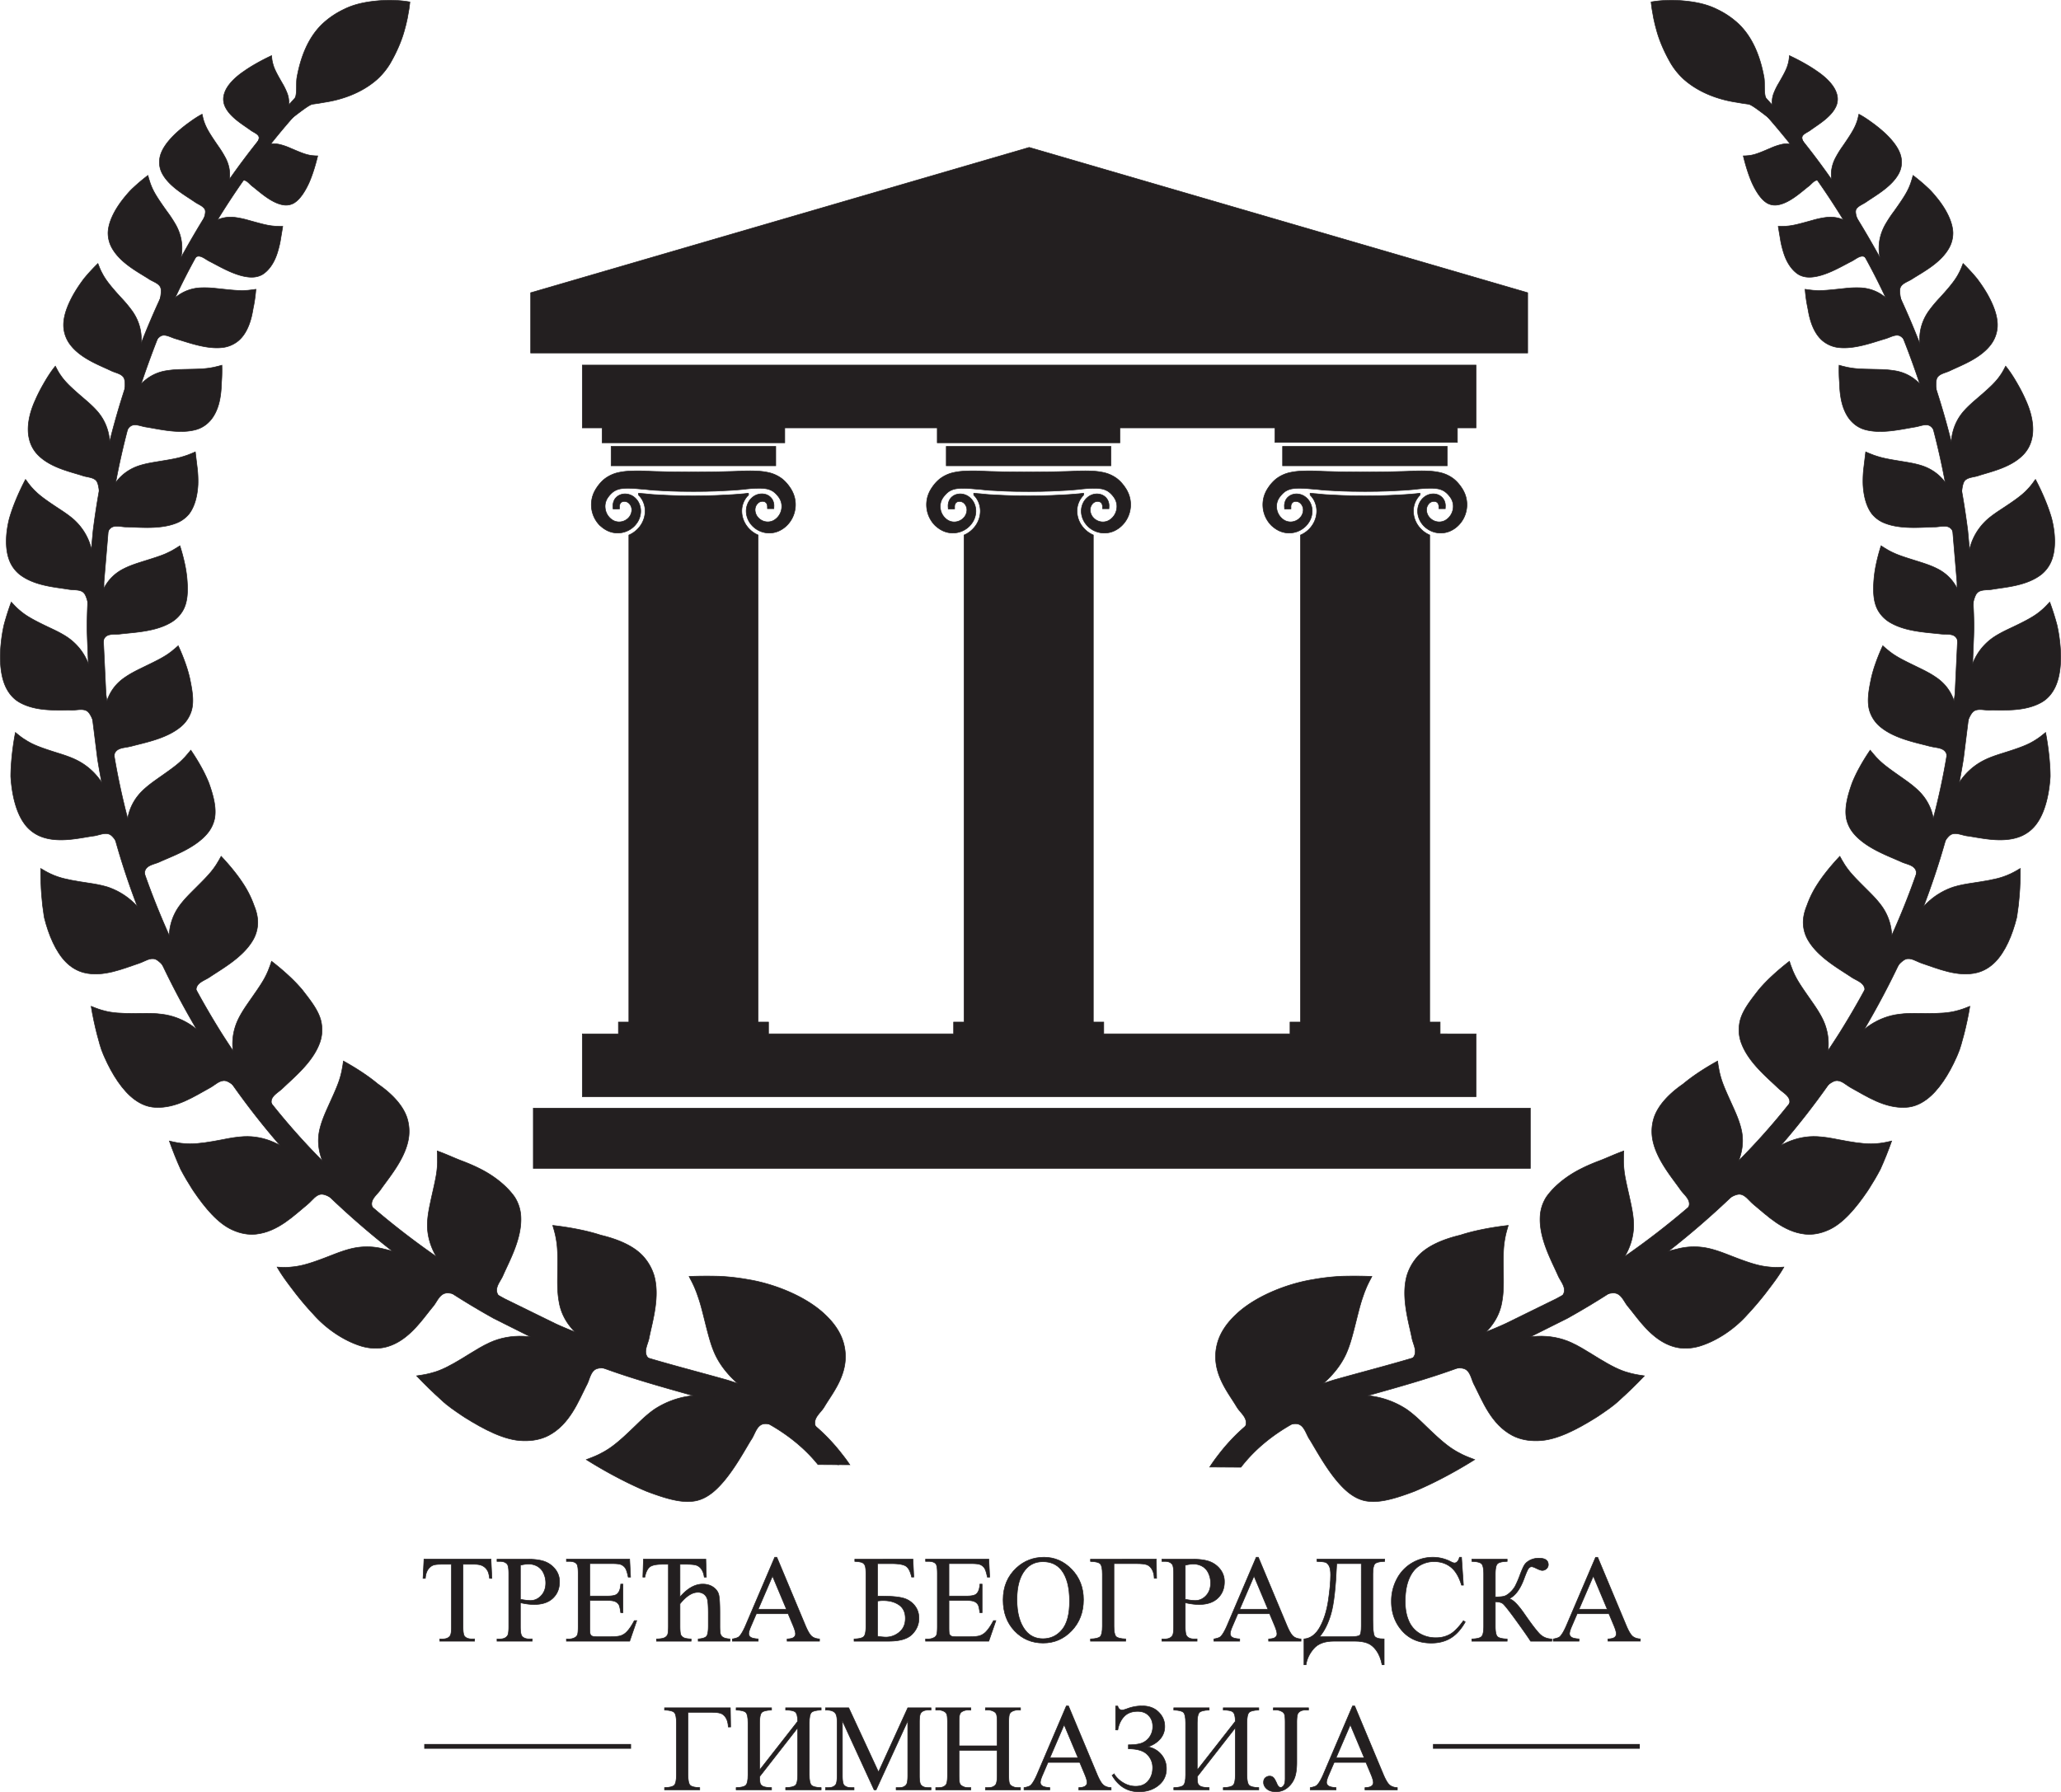 <svg xmlns="http://www.w3.org/2000/svg" viewBox="0 0 3514.23 3056">
    <defs>
        <style>
            .cls-1,.cls-2{fill:#231f20;stroke:#231f20;stroke-miterlimit:10;}.cls-2{stroke-width:8px;}</style>
    </defs>
    <title>TrecaBeogradska Gimnazija logo</title>
    <g id="Layer_2" data-name="Layer 2">
        <g id="Layer_1-2" data-name="Layer 1">
            <path class="cls-1"
                d="M837.18,2658.87l1.54,32.81H834.8c-.75-5.78-1.79-9.91-3.09-12.38a20.69,20.69,0,0,0-8.51-8.82c-3.55-1.9-8.2-2.84-14-2.84H789.51v106.88q0,12.9,2.79,16.09,3.91,4.33,12.07,4.34h4.85v3.81H749.9V2795h5q8.86,0,12.59-5.37,2.26-3.3,2.27-15.06V2667.64H752.89q-9.81,0-13.93,1.44a19.12,19.12,0,0,0-9.18,7.53q-3.82,5.58-4.54,15.07h-3.92l1.65-32.81Z"></path>
            <path class="cls-1"
                d="M887.32,2733.25V2774q0,13.22,2.88,16.41,3.93,4.53,11.87,4.54h5.36v3.81H847.49V2795h5.26q8.88,0,12.69-5.78,2.07-3.2,2.07-15.17v-90.37q0-13.2-2.79-16.4-4-4.55-12-4.54h-5.26v-3.82h51.28q18.76,0,29.61,3.87a40.76,40.76,0,0,1,18.26,13.05,33.55,33.55,0,0,1,7.42,21.77q0,17.11-11.29,27.85t-31.93,10.73a90.42,90.42,0,0,1-10.94-.72Q894,2734.7,887.32,2733.25Zm0-5.88q5.46,1,9.69,1.55a62.06,62.06,0,0,0,7.23.52q10.72,0,18.51-8.31t7.79-21.51a38.66,38.66,0,0,0-3.71-16.87,25.68,25.68,0,0,0-10.52-11.66,30.87,30.87,0,0,0-15.48-3.86,60.79,60.79,0,0,0-13.51,2Z"></path>
            <path class="cls-1"
                d="M1005.65,2666.5v55.3h30.74q12,0,16-3.61,5.37-4.74,6-16.71h3.81v48.69h-3.81q-1.45-10.22-2.89-13.1a12.88,12.88,0,0,0-6.09-5.67q-4.23-2.07-13-2.07h-30.74v46.12q0,9.28.82,11.29a6.48,6.48,0,0,0,2.89,3.2q2.07,1.18,7.84,1.19h23.73q11.86,0,17.23-1.65a25.7,25.7,0,0,0,10.32-6.5q6.39-6.39,13.1-19.29h4.13l-12.07,35.07H965.83V2795h4.95a19.56,19.56,0,0,0,9.39-2.38,8.66,8.66,0,0,0,4.48-5q1.19-3.3,1.19-13.51v-90.89q0-13.32-2.68-16.41-3.72-4.12-12.38-4.12h-4.95v-3.82h107.81l1.54,30.64h-4q-2.16-11-4.8-15.17a16.43,16.43,0,0,0-7.79-6.29q-4.12-1.55-14.54-1.55Z"></path>
            <path class="cls-1"
                d="M1159.47,2723.45q18.78-22,38.79-22,10.62,0,18.11,5.31t9.28,13.15q1.8,7.84,1.81,30.75v22.08q0,11.76,1.44,14.95a10.19,10.19,0,0,0,4.95,5q3.51,1.76,10.84,2.27v3.81h-54.17V2795q11.46-.93,14.34-4.8t2.89-17.38v-22.08q0-14.34-1.13-21.05a17,17,0,0,0-5.52-10.47,16.75,16.75,0,0,0-11.3-3.77q-14.44,0-30.33,19.61v37.76q0,12.89,1.7,15.68a12.14,12.14,0,0,0,4.9,4.43q3.2,1.65,12.38,2.07v3.81h-59V2795q9.39-.21,13.36-2.07a10.41,10.41,0,0,0,5.42-5.1q1.44-3.26,1.44-15V2667.64h-10.31q-17.24,0-22.55,5.52t-7.17,16.35h-3.5l1-30.64h106.36l.93,30.64h-3.61q-1.14-8.25-4.69-13.36a17.16,17.16,0,0,0-8.67-6.81q-5.1-1.7-17.18-1.7h-10.83Z"></path>
            <path class="cls-1"
                d="M1343.83,2751.93h-54.16l-9.49,22.07c-2.34,5.44-3.51,9.49-3.51,12.18a7.07,7.07,0,0,0,3,5.62q3,2.43,13.16,3.15v3.81h-44.06V2795q8.78-1.56,11.35-4,5.27-5,11.66-20.11L1321,2655.67h3.61l48.7,116.37q5.88,14,10.67,18.21t13.36,4.7v3.81h-55.19V2795q8.35-.42,11.3-2.79a7.19,7.19,0,0,0,2.94-5.78q0-4.53-4.13-14.34Zm-2.89-7.64-23.73-56.53-24.34,56.53Z"></path>
            <path class="cls-1"
                d="M1556.66,2658.87l1.45,30.54h-3.72q-3.3-14.86-10.16-18.88t-24.4-4h-23.52v55.4h5.57q25.69,0,37.76,3.25a37.34,37.34,0,0,1,19.65,12.44q7.59,9.18,7.59,22.07,0,15.59-11.56,27.34t-39.82,11.76h-59.22V2795q13-.42,16.61-4.13t3.61-17.54v-88.93q0-10.62-1.49-14.34a9.34,9.34,0,0,0-4.9-5.26q-3.4-1.55-12.59-2.06v-3.82Zm-60.35,131.54a96.44,96.44,0,0,0,14.13,1.44,35.19,35.19,0,0,0,23-8.46q10.26-8.46,10.27-23.42,0-15.46-10.73-22.95t-27.24-7.48a54.67,54.67,0,0,0-9.39.82Z"></path>
            <path class="cls-1"
                d="M1618.05,2666.5v55.3h30.74q12,0,16-3.61,5.37-4.74,6-16.71h3.81v48.69h-3.81q-1.45-10.22-2.89-13.1a12.88,12.88,0,0,0-6.09-5.67q-4.23-2.07-13-2.07h-30.74v46.12q0,9.28.82,11.29a6.48,6.48,0,0,0,2.89,3.2q2.07,1.18,7.84,1.19h23.73q11.87,0,17.23-1.65a25.7,25.7,0,0,0,10.32-6.5q6.39-6.39,13.1-19.29h4.13L1686,2798.76H1578.23V2795h5a19.56,19.56,0,0,0,9.39-2.38,8.66,8.66,0,0,0,4.48-5q1.18-3.3,1.19-13.51v-90.89q0-13.32-2.68-16.41-3.72-4.12-12.38-4.12h-5v-3.82H1686l1.54,30.64h-4q-2.18-11-4.8-15.17a16.43,16.43,0,0,0-7.79-6.29q-4.12-1.55-14.54-1.55Z"></path>
            <path class="cls-1"
                d="M1780.23,2655.67q27.23,0,47.2,20.69t20,51.63q0,31.88-20.12,52.93t-48.69,21q-28.89,0-48.54-20.53t-19.66-53.13q0-33.32,22.7-54.37Q1752.79,2655.68,1780.23,2655.67Zm-2,7.53q-18.78,0-30.13,13.93-14.13,17.32-14.13,50.76,0,34.24,14.65,52.72,11.23,14,29.71,14,19.71,0,32.55-15.38t12.84-48.48q0-35.91-14.13-53.55Q1798.28,2663.21,1778.27,2663.2Z"></path>
            <path class="cls-1"
                d="M1971.6,2658.87l.52,32.7h-4q-.4-9.9-4.23-15.88t-9.33-7.59q-5.52-1.59-15.94-1.6h-39.21v106.78q0,13.83,3.56,17.54t16.46,4.13v3.81h-60V2795q13-.42,16.61-4.13t3.61-17.54v-88.93q0-13.82-3.61-17.54t-16.61-4.12v-3.82Z"></path>
            <path class="cls-1"
                d="M2021,2733.25V2774q0,13.22,2.89,16.41,3.91,4.53,11.86,4.54h5.37v3.81H1981.2V2795h5.26q8.86,0,12.69-5.78,2.05-3.2,2.06-15.17v-90.37q0-13.2-2.79-16.4-4-4.55-12-4.54h-5.26v-3.82h51.27q18.78,0,29.61,3.87a40.76,40.76,0,0,1,18.26,13.05,33.56,33.56,0,0,1,7.43,21.77q0,17.11-11.3,27.85t-31.93,10.73a90.26,90.26,0,0,1-10.93-.72Q2027.72,2734.7,2021,2733.25Zm0-5.88c3.64.69,6.88,1.21,9.7,1.55a61.91,61.91,0,0,0,7.22.52q10.72,0,18.52-8.31t7.79-21.51a38.67,38.67,0,0,0-3.72-16.87,25.62,25.62,0,0,0-10.52-11.66,30.87,30.87,0,0,0-15.48-3.86,60.87,60.87,0,0,0-13.51,2Z"></path>
            <path class="cls-1"
                d="M2164.83,2751.93h-54.16l-9.49,22.07c-2.34,5.44-3.51,9.49-3.51,12.18a7.1,7.1,0,0,0,3,5.62q3,2.43,13.16,3.15v3.81h-44V2795q8.76-1.56,11.35-4,5.25-5,11.65-20.11L2142,2655.67h3.61l48.7,116.37q5.88,14,10.68,18.21t13.36,4.7v3.81h-55.2V2795q8.36-.42,11.3-2.79a7.19,7.19,0,0,0,2.94-5.78q0-4.53-4.13-14.34Zm-2.88-7.64-23.73-56.53-24.35,56.53Z"></path>
            <path class="cls-1"
                d="M2245.61,2658.87h115.45v3.82q-13,.41-16.61,4.12t-3.61,17.54v77.48q0,22.49,2.58,27.8t16.71,5.32V2839h-3.51q-3.09-15.27-9.95-24.61t-15.58-12.48q-8.73-3.15-20.89-3.15h-35.7q-23.41,0-34.41,12.69T2226.94,2839h-3.51V2795q16.61-1.45,27-19.92t14.45-45.34q4-26.86,4-44.1,0-10.32-2.58-15.17t-6.14-6.08q-3.55-1.24-14.6-1.65Zm33.64,7.63q-2.58,61.18-9.8,85.84t-19.4,38.79h51.79q13.82,0,16.56-2.43t2.73-15.73V2666.5Z"></path>
            <path class="cls-1"
                d="M2492.08,2655.67l3.2,47.56h-3.2q-6.4-21.36-18.26-30.74t-28.48-9.39a46.36,46.36,0,0,0-25.17,7.07q-11.25,7.07-17.69,22.54t-6.45,38.48q0,19,6.09,32.91a45.56,45.56,0,0,0,18.31,21.35,52.59,52.59,0,0,0,27.91,7.43,48.31,48.31,0,0,0,24-5.83q10.43-5.82,22.91-23.16l3.2,2.07q-10.53,18.67-24.56,27.34T2440.6,2802q-34.77,0-53.85-25.79Q2372.5,2757,2372.51,2731a80.26,80.26,0,0,1,9.39-38.48,67.86,67.86,0,0,1,25.84-27.18,69.82,69.82,0,0,1,36-9.65,65.91,65.91,0,0,1,29.92,7.43q4.33,2.27,6.19,2.27a6.8,6.8,0,0,0,4.85-2,16.12,16.12,0,0,0,3.82-7.74Z"></path>
            <path class="cls-1"
                d="M2646,2795v3.81h-36.1q-5.88-9.37-24.76-35.43t-23-28.89q-4.12-2.83-12.48-2.94v41.78q0,13.83,3.56,17.54t16.66,4.13v3.81h-60.25V2795q12.89-.42,16.56-4.08t3.66-17.59v-88.93q0-13.82-3.61-17.54t-16.61-4.12v-3.82h60.25v3.82q-13.11.41-16.66,4.12t-3.56,17.54v39c7.49-.07,12.69-.57,15.57-1.5s6.14-3,9.75-6.34a41.83,41.83,0,0,0,8.57-10.68,164.56,164.56,0,0,0,8.1-18.83q4.64-12.27,7.58-17.07t9.44-8.26a32.56,32.56,0,0,1,15.47-3.45q15.88,0,15.89,11.14a9,9,0,0,1-3.15,6.81,10.26,10.26,0,0,1-7.17,2.89q-2.88,0-9.69-3.3-6-3-8.36-3c-2.2,0-4.09,1.16-5.67,3.46s-4.1,8.17-7.54,17.59q-9.9,26.42-25.27,33.53,9.39,1.65,26,25.69,17.64,25.48,25.89,34T2646,2795Z"></path>
            <path class="cls-1"
                d="M2743.39,2751.93h-54.16l-9.49,22.07c-2.34,5.44-3.51,9.49-3.51,12.18a7.08,7.08,0,0,0,3.05,5.62q3,2.43,13.15,3.15v3.81h-44V2795q8.76-1.56,11.35-4,5.25-5,11.65-20.11l49.21-115.14h3.62L2772.9,2772q5.88,14,10.68,18.21t13.36,4.7v3.81h-55.2V2795q8.36-.42,11.3-2.79a7.19,7.19,0,0,0,2.94-5.78q0-4.53-4.13-14.34Zm-2.88-7.64-23.73-56.53-24.35,56.53Z"></path>
            <path class="cls-1"
                d="M1245.31,2912.41l.51,32.71h-4q-.42-9.91-4.23-15.89t-9.34-7.58q-5.52-1.61-15.94-1.6h-39.2v106.77q0,13.83,3.56,17.54t16.45,4.13v3.82h-60v-3.82q13-.4,16.61-4.13t3.61-17.54v-88.93q0-13.82-3.61-17.53t-16.61-4.13v-3.82Z"></path>
            <path class="cls-1"
                d="M1360.13,2935.52q0-12.58-4.07-15.94t-16.46-3.35v-3.82h60.56v3.82q-13,.41-16.61,4.13t-3.61,17.53v88.93q0,13.83,3.61,17.54t16.61,4.13v3.82H1339.6v-3.82q13.31-.4,16.92-4.18t3.61-17.49v-80.26l-64.89,83.15q.1,9,1.18,12c.73,2,2.41,3.63,5.06,4.8s7.34,1.82,14.08,2v3.82h-60.35v-3.82q13-.4,16.61-4.13t3.61-17.54v-88.93q0-13.82-3.61-17.53t-16.61-4.13v-3.82h60.35v3.82q-13.1.41-16.71,4.13t-3.61,17.53v80.58Z"></path>
            <path class="cls-1"
                d="M1490.43,3052.31l-54.06-117.72v93.47q0,12.9,2.79,16.1,3.81,4.32,12.07,4.33h5v3.82h-48.7v-3.82h5q8.86,0,12.58-5.37,2.26-3.3,2.27-15.06v-91.4q0-9.28-2.06-13.42a11.43,11.43,0,0,0-5.31-5q-3.87-2-12.44-2v-3.82h39.62l50.76,109.46,49.93-109.46h39.62v3.82h-4.85q-9,0-12.69,5.36-2.26,3.32-2.27,15.07v91.4q0,12.9,2.89,16.1,3.81,4.32,12.07,4.33h4.85v3.82H1528v-3.82h5q9,0,12.58-5.37,2.26-3.3,2.27-15.06v-93.47l-54,117.72Z"></path>
            <path class="cls-1"
                d="M1635.28,2977.3h65v-40q0-10.74-1.34-14.14a9.26,9.26,0,0,0-4.33-4.44,19,19,0,0,0-9.39-2.47h-5v-3.82h59.83v3.82h-4.95a19.66,19.66,0,0,0-9.39,2.37,8.65,8.65,0,0,0-4.48,5q-1.18,3.34-1.19,13.67v90.27q0,10.62,1.34,14a9.27,9.27,0,0,0,4.23,4.43,19.57,19.57,0,0,0,9.49,2.48h4.95v3.82h-59.83v-3.82h5q8.57,0,12.48-5.06,2.58-3.3,2.58-15.88v-42.61h-65v42.61q0,10.62,1.34,14A9.2,9.2,0,0,0,1641,3046a19,19,0,0,0,9.39,2.48h5.05v3.82h-59.94v-3.82h5q8.65,0,12.58-5.06,2.48-3.3,2.48-15.88v-90.27q0-10.74-1.34-14.14a9.33,9.33,0,0,0-4.23-4.44,19.56,19.56,0,0,0-9.49-2.47h-5v-3.82h59.94v3.82h-5.05a19.66,19.66,0,0,0-9.39,2.37,8.91,8.91,0,0,0-4.43,5q-1.24,3.34-1.24,13.67Z"></path>
            <path class="cls-1"
                d="M1841.09,3005.47h-54.16l-9.49,22.08q-3.51,8.14-3.51,12.17a7.07,7.07,0,0,0,3,5.62q3,2.43,13.15,3.15v3.82h-44.05v-3.82q8.76-1.54,11.35-4,5.25-5,11.65-20.12l49.21-115.14h3.62l48.69,116.38q5.88,14,10.68,18.2t13.36,4.7v3.82h-55.2v-3.82q8.37-.4,11.3-2.79a7.17,7.17,0,0,0,2.94-5.77q0-4.54-4.13-14.34Zm-2.88-7.64-23.73-56.53-24.35,56.53Z"></path>
            <path class="cls-1"
                d="M1902.27,2950.07v-40.65h3.61q1.65,6.81,7.64,6.81,2.26,0,9.7-2.79a71.11,71.11,0,0,1,24.45-4.23q17.32,0,27.85,10.42T1986,2944a31.74,31.74,0,0,1-7.94,21.72q-7.95,9-21,13.25a38,38,0,0,1,23,13,36.58,36.58,0,0,1,8.77,24.4,34.8,34.8,0,0,1-13.41,28.27q-13.41,10.93-33.32,10.93-29.61,0-45.91-28.06l3.5-2.27a45.67,45.67,0,0,0,15.27,14.76,40.31,40.31,0,0,0,21.56,6.19q13.73,0,21.31-9.13t7.58-22.34a31,31,0,0,0-9.59-23q-9.6-9.37-31.78-9.38v-6.81q15.69,0,23.63-3.3a28.32,28.32,0,0,0,12.89-10.73,30.37,30.37,0,0,0,5-17.23q0-11.36-6.91-18.57t-18.77-7.22q-14.76,0-23.06,8.71t-10.89,23Z"></path>
            <path class="cls-1"
                d="M2106.34,2935.52q0-12.58-4.08-15.94t-16.45-3.35v-3.82h60.56v3.82q-13,.41-16.61,4.13t-3.61,17.53v88.93q0,13.83,3.61,17.54t16.61,4.13v3.82h-60.56v-3.82q13.3-.4,16.92-4.18t3.61-17.49v-80.26l-64.89,83.15q.09,9,1.18,12t5.06,4.8q4,1.75,14.08,2v3.82h-60.35v-3.82q13-.4,16.61-4.13t3.61-17.54v-88.93q0-13.82-3.61-17.53t-16.61-4.13v-3.82h60.35v3.82q-13.11.41-16.71,4.13t-3.61,17.53v80.58Z"></path>
            <path class="cls-1"
                d="M2171.23,2916.23v-3.82h59.94v3.82h-5.06c-5.7,0-9.87,1.68-12.48,5.05q-2.48,3.31-2.47,15.89v68.4q0,15.78-3.46,25.59a39.81,39.81,0,0,1-11.92,17.07,30.26,30.26,0,0,1-20.42,7.27q-9.71,0-15.27-4.79t-5.57-11q0-5.05,2.58-7.63a11.19,11.19,0,0,1,7.94-3.2,9.09,9.09,0,0,1,5.93,2.16q2.64,2.17,6.66,11.56,2.37,5.57,6.08,5.57c1.86,0,3.6-1.14,5.21-3.4s2.43-6.3,2.43-12.08v-95.53q0-10.62-1.34-14a9.28,9.28,0,0,0-4.34-4.44,19,19,0,0,0-9.38-2.47Z"></path>
            <path class="cls-1"
                d="M2329.08,3005.47h-54.17l-9.49,22.08q-3.51,8.14-3.51,12.17a7.07,7.07,0,0,0,3.05,5.62q3,2.43,13.15,3.15v3.82h-44.05v-3.82q8.76-1.54,11.35-4,5.27-5,11.66-20.12l49.21-115.14h3.61l48.69,116.38q5.88,14,10.68,18.2t13.36,4.7v3.82h-55.2v-3.82q8.37-.4,11.3-2.79a7.17,7.17,0,0,0,2.94-5.77q0-4.54-4.12-14.34Zm-2.89-7.64-23.73-56.53-24.35,56.53Z"></path>
            <line class="cls-2" x1="1076.03" y1="2978.2" x2="723.4" y2="2978.2"></line>
            <line class="cls-2" x1="2796.01" y1="2978.2" x2="2443.38" y2="2978.2"></line>
            <path class="cls-1"
                d="M1595.09,896.55a46.45,46.45,0,0,0,13,8.84,39.94,39.94,0,0,0,15.84,3.55h.82A39.88,39.88,0,0,0,1652,898.22a24.62,24.62,0,0,0,2.6-2.68,26.14,26.14,0,0,0,2.36-2.94l1.25-1.78a5.17,5.17,0,0,0,.44-.7l1.16-2,.78-1.6a35.26,35.26,0,0,0,3.36-13.66c.4-9.08-3.3-18.2-9.53-23.7a25.16,25.16,0,0,0-17.12-6.89,20.55,20.55,0,0,0-4.13.39c-6.49,1.11-12.22,5.4-14.58,10.86a22,22,0,0,0-1.92,10.89l.19,3.52H1624l3.71-.07,0-3.71a11,11,0,0,1,1.26-5.38,7.55,7.55,0,0,1,6-3.61,8.77,8.77,0,0,1,1.15-.06,11.55,11.55,0,0,1,8.56,4,15.62,15.62,0,0,1,3.84,12.63,19.67,19.67,0,0,1-2.39,7.26l-.37.69-1.23,1.81,0,0-.88,1a11.87,11.87,0,0,1-1.37,1.43,11,11,0,0,1-1.54,1.35,22,22,0,0,1-13.67,4.81,20,20,0,0,1-2.15-.11,20.82,20.82,0,0,1-7.81-2.38,26.47,26.47,0,0,1-6.94-5.59,27.55,27.55,0,0,1-6.84-16,25.55,25.55,0,0,1,.58-8.38,23.14,23.14,0,0,1,1.18-3.78s.67-1.62.73-1.72c.36-.64.71-1.25,1.09-2,.06-.13,1.73-2.59,1.73-2.59l1.38-1.7a28.64,28.64,0,0,1,2.3-2.64,34.81,34.81,0,0,1,5.85-5.12,31.81,31.81,0,0,1,13.11-4.68,74.91,74.91,0,0,1,10.93-.68c1.2,0,2.36,0,3.46.05,3.89.11,7.82.32,12,.68l11.45,1a6.92,6.92,0,0,0,.91.06h.09c1.83.13,3.87.36,6.14.6,3.86.43,8.68,1,14.25,1.21,3,.13,6.23.31,9.58.51,6.09.35,13,.73,20.07.9l4.92.13c3.89.11,7.84.22,11.81.22l17.28.13,17.22-.14c3.75,0,7.46-.14,11.09-.25l5.6-.14c3.93-.06,7.75-.27,11.45-.47l18.25-.93c5.74-.28,10.93-.75,15.1-1.13,2.2-.19,4.18-.37,6-.5,2.44-.23,4.38-.52,5.51-.71l5.5-.51c4.26-.35,8.24-.57,12.15-.68,1.12,0,2.29-.05,3.48-.05a74.82,74.82,0,0,1,10.93.68,31.77,31.77,0,0,1,12.94,4.56,36.49,36.49,0,0,1,6.24,5.45,27.69,27.69,0,0,1,2.08,2.42l.81,1,.38.43L1900,849h0l.43.64a3.24,3.24,0,0,1,.36.59c.33.63.67,1.25.93,1.67s.26.62.41.94l.39.92a26.12,26.12,0,0,1,1.79,12.26,27.42,27.42,0,0,1-6.81,15.92,26.57,26.57,0,0,1-7,5.64,20.75,20.75,0,0,1-7.83,2.37,18.64,18.64,0,0,1-2.11.11,22.21,22.21,0,0,1-13.85-4.94,11.49,11.49,0,0,1-1.49-1.35,9.36,9.36,0,0,1-1.33-1.43l-.89-1-1-1.4-.54-1a19.73,19.73,0,0,1-2.39-7.26,15.69,15.69,0,0,1,3.95-12.72,11.43,11.43,0,0,1,8.46-3.86,8.4,8.4,0,0,1,1.19.07,7.49,7.49,0,0,1,6,3.66,10.72,10.72,0,0,1,1.22,5.06l.08,3.65h10.87l.17-3.55a21.71,21.71,0,0,0-1.89-10.39,19.57,19.57,0,0,0-14.49-10.91,20.49,20.49,0,0,0-4.25-.42,25,25,0,0,0-17,6.8c-6.34,5.6-10,14.71-9.64,23.78a35.8,35.8,0,0,0,3.38,13.73l.87,1.76,1,1.77a8.15,8.15,0,0,0,.55.88l1.11,1.56a41.66,41.66,0,0,0,4.91,5.62A40,40,0,0,0,1883,909h.82a40.06,40.06,0,0,0,15.85-3.55,46.93,46.93,0,0,0,13-8.87,49.49,49.49,0,0,0,14.46-27.61,48.72,48.72,0,0,0,.16-15.69,46.87,46.87,0,0,0-1.77-7.7l-.34-1c-.28-.86-.56-1.7-1-2.76l-1.63-3.55a17.92,17.92,0,0,0-.91-1.77l-1.55-2.74-.47-.73-1.37-2a53.14,53.14,0,0,0-3.18-4.34,61.78,61.78,0,0,0-9.8-10,59.58,59.58,0,0,0-23.5-10.9,116.32,116.32,0,0,0-19.28-2.48c-4.17-.2-8.18-.3-12.65-.3l-12.9.15c-.38,0-.81,0-1.11.07a4.43,4.43,0,0,0-.78.11l-2.42.1c-4.25.22-9.33.45-15.12.59-3,.06-6.21.15-9.54.24-6.24.16-13,.33-20,.41l-33.83.28-33.9-.27c-7,0-13.71-.22-19.92-.39-3.35-.09-6.56-.19-9.6-.24-5.71-.13-10.73-.38-14.94-.58l-3.78-.2a9,9,0,0,0-1.29-.12l-3.06,0c-2.37-.08-4.33-.1-5.52-.1l-4.28,0c-4.46,0-8.47.1-12.69.31a114.89,114.89,0,0,0-19.23,2.47,59.58,59.58,0,0,0-23.6,11,60.8,60.8,0,0,0-9.57,9.74,52.09,52.09,0,0,0-3.31,4.5l-1.79,2.64-1.56,2.76a18.68,18.68,0,0,0-1,1.86l-1.69,3.7c-.34.89-.63,1.74-.91,2.6l-.36,1.07a47.74,47.74,0,0,0-1.75,7.6,50.2,50.2,0,0,0,14.66,43.38Z"></path>
            <rect class="cls-1" x="1613.49" y="761.25" width="280.72" height="33.04"></rect>
            <path class="cls-1"
                d="M1023.62,896.55a46.74,46.74,0,0,0,13,8.84,40,40,0,0,0,15.84,3.55h.82a39.86,39.86,0,0,0,27.24-10.73,23.73,23.73,0,0,0,2.6-2.68,24.06,24.06,0,0,0,2.36-2.94l1.26-1.78a7.62,7.62,0,0,0,.44-.7l1.16-2,.77-1.6a34.91,34.91,0,0,0,3.36-13.66c.41-9.08-3.29-18.2-9.52-23.7a25.2,25.2,0,0,0-17.13-6.89,20.45,20.45,0,0,0-4.12.39c-6.49,1.11-12.23,5.4-14.59,10.86a21.88,21.88,0,0,0-1.91,10.89l.19,3.52h7.17l3.71-.07,0-3.71a10.87,10.87,0,0,1,1.26-5.38,7.53,7.53,0,0,1,6-3.61,8.86,8.86,0,0,1,1.15-.06,11.55,11.55,0,0,1,8.56,4,15.58,15.58,0,0,1,3.84,12.63,19.67,19.67,0,0,1-2.39,7.26l-.37.69-1.22,1.81,0,0-.87,1a11.87,11.87,0,0,1-1.37,1.43,11.16,11.16,0,0,1-1.55,1.35A21.94,21.94,0,0,1,1055.6,890a19.73,19.73,0,0,1-2.15-.11,20.87,20.87,0,0,1-7.82-2.38,26.6,26.6,0,0,1-6.93-5.59,27.43,27.43,0,0,1-6.84-16,25.29,25.29,0,0,1,.57-8.38,24.06,24.06,0,0,1,1.19-3.78s.67-1.62.72-1.72c.36-.64.71-1.25,1.09-2,.07-.13,1.74-2.59,1.74-2.59l1.37-1.7a28.64,28.64,0,0,1,2.3-2.64,35.2,35.2,0,0,1,5.85-5.12,31.9,31.9,0,0,1,13.12-4.68,74.82,74.82,0,0,1,10.93-.68c1.19,0,2.35,0,3.45.05,3.89.11,7.83.32,12,.68l11.45,1a6.92,6.92,0,0,0,.91.06h.1c1.83.13,3.86.36,6.13.6,3.87.43,8.68,1,14.26,1.21,3,.13,6.23.31,9.58.51,6.08.35,13,.73,20.06.9l4.92.13c3.89.11,7.85.22,11.82.22l17.28.13,17.22-.14c3.75,0,7.45-.14,11.09-.25l5.6-.14c3.92-.06,7.75-.27,11.45-.47l18.25-.93c5.74-.28,10.93-.75,15.09-1.13,2.2-.19,4.18-.37,6-.5,2.44-.23,4.38-.52,5.52-.71l5.49-.51c4.26-.35,8.25-.57,12.15-.68,1.13,0,2.29-.05,3.49-.05a74.82,74.82,0,0,1,10.93.68,31.77,31.77,0,0,1,12.94,4.56,36.44,36.44,0,0,1,6.23,5.45,29.59,29.59,0,0,1,2.09,2.42l.81,1,.38.43,1.16,1.76h0l.44.64a3.24,3.24,0,0,1,.36.59c.32.63.67,1.25.92,1.67s.27.62.41.94l.39.92a25.7,25.7,0,0,1,1.24,3.89,26.45,26.45,0,0,1,.56,8.37,27.42,27.42,0,0,1-6.81,15.92,26.57,26.57,0,0,1-7,5.64,20.8,20.8,0,0,1-7.84,2.37,18.64,18.64,0,0,1-2.11.11,22.2,22.2,0,0,1-13.84-4.94,11.49,11.49,0,0,1-1.49-1.35,9.91,9.91,0,0,1-1.34-1.43l-.89-1-1-1.4-.55-1a19.92,19.92,0,0,1-2.39-7.26,15.69,15.69,0,0,1,4-12.72,11.43,11.43,0,0,1,8.46-3.86,8.62,8.62,0,0,1,1.2.07,7.47,7.47,0,0,1,6,3.66,10.63,10.63,0,0,1,1.23,5.06l.07,3.65h10.88l.16-3.55a21.56,21.56,0,0,0-1.88-10.39,19.57,19.57,0,0,0-14.5-10.91,20.49,20.49,0,0,0-4.25-.42,25.06,25.06,0,0,0-17,6.8c-6.34,5.6-10,14.71-9.63,23.78a35.62,35.62,0,0,0,3.38,13.73l.86,1.76,1,1.77a8.15,8.15,0,0,0,.55.88l1.11,1.56a24.86,24.86,0,0,0,2.32,2.91,25.82,25.82,0,0,0,2.6,2.71A40,40,0,0,0,1311.51,909h.81a40,40,0,0,0,15.85-3.55,46.64,46.64,0,0,0,13-8.87,49.43,49.43,0,0,0,14.46-27.61,48.43,48.43,0,0,0,.16-15.69,44.91,44.91,0,0,0-1.77-7.7l-.33-1c-.29-.86-.57-1.7-1-2.76l-1.62-3.55a17.55,17.55,0,0,0-.92-1.77l-1.55-2.74-.46-.73-1.37-2a53.14,53.14,0,0,0-3.18-4.34,62.3,62.3,0,0,0-9.81-10,59.61,59.61,0,0,0-23.49-10.9,116.42,116.42,0,0,0-19.29-2.48c-4.17-.2-8.18-.3-12.64-.3l-12.9.15c-.39,0-.81,0-1.12.07a4.2,4.2,0,0,0-.77.11l-2.42.1c-4.26.22-9.34.45-15.13.59-3,.06-6.21.15-9.54.24-6.23.16-13,.33-20,.41l-33.82.28-33.9-.27c-7,0-13.72-.22-19.92-.39-3.36-.09-6.57-.19-9.6-.24-5.71-.13-10.73-.38-15-.58l-3.78-.2a9,9,0,0,0-1.28-.12l-3.06,0c-2.38-.08-4.33-.1-5.53-.1l-4.27,0c-4.47,0-8.48.1-12.69.31a115,115,0,0,0-19.24,2.47,59.64,59.64,0,0,0-23.6,11,61.23,61.23,0,0,0-9.57,9.74,54.28,54.28,0,0,0-3.31,4.5l-1.78,2.64-1.56,2.76a15.21,15.21,0,0,0-1,1.86l-1.69,3.7c-.35.89-.64,1.74-.91,2.6l-.36,1.07a47.74,47.74,0,0,0-1.75,7.6,50.13,50.13,0,0,0,14.65,43.38Z"></path>
            <rect class="cls-1" x="1042.03" y="761.25" width="280.72" height="33.04"></rect>
            <polygon class="cls-1"
                points="2516.8 622.6 2516.8 729.65 2485 729.65 2485 754.47 2174 754.47 2174 729.65 1909.57 729.65 1909.57 755.11 1598.13 755.11 1598.13 729.65 1338.11 729.65 1338.11 755.11 1026.67 755.11 1026.67 729.65 992.9 729.65 992.9 622.6 2516.8 622.6"></polygon>
            <path class="cls-1"
                d="M2168.55,896.55a46.74,46.74,0,0,0,13,8.84,40,40,0,0,0,15.84,3.55h.82a39.86,39.86,0,0,0,27.24-10.73,23.73,23.73,0,0,0,2.6-2.68,24.06,24.06,0,0,0,2.36-2.94l1.26-1.78c.38-.59.43-.68.44-.7l1.15-2,.78-1.6a35.09,35.09,0,0,0,3.36-13.66c.41-9.08-3.29-18.2-9.52-23.7a25.2,25.2,0,0,0-17.13-6.89,20.45,20.45,0,0,0-4.12.39c-6.49,1.11-12.23,5.4-14.59,10.86a21.88,21.88,0,0,0-1.91,10.89l.19,3.52h7.17l3.71-.07,0-3.71a10.87,10.87,0,0,1,1.26-5.38,7.53,7.53,0,0,1,6-3.61,8.77,8.77,0,0,1,1.15-.06,11.55,11.55,0,0,1,8.56,4,15.58,15.58,0,0,1,3.84,12.63,19.67,19.67,0,0,1-2.39,7.26l-.37.69L2218,881.4l0,0-.87,1a12.71,12.71,0,0,1-1.37,1.43,11.16,11.16,0,0,1-1.55,1.35,21.94,21.94,0,0,1-13.66,4.81,19.73,19.73,0,0,1-2.15-.11,20.87,20.87,0,0,1-7.82-2.38,26.8,26.8,0,0,1-6.94-5.59,27.55,27.55,0,0,1-6.84-16,25.55,25.55,0,0,1,.58-8.38,24.06,24.06,0,0,1,1.19-3.78s.67-1.62.72-1.72c.36-.64.71-1.25,1.09-2,.07-.13,1.73-2.59,1.73-2.59l1.38-1.7a28.64,28.64,0,0,1,2.3-2.64,35.2,35.2,0,0,1,5.85-5.12,31.9,31.9,0,0,1,13.12-4.68,74.82,74.82,0,0,1,10.93-.68c1.19,0,2.35,0,3.45.05,3.89.11,7.82.32,12,.68l11.45,1a6.92,6.92,0,0,0,.91.06h.1c1.82.13,3.86.36,6.13.6,3.87.43,8.68,1,14.26,1.21,3,.13,6.23.31,9.58.51,6.08.35,13,.73,20.06.9l4.92.13c3.89.11,7.85.22,11.82.22l17.28.13,17.21-.14c3.76,0,7.46-.14,11.1-.25l5.6-.14c3.92-.06,7.75-.27,11.45-.47l18.25-.93c5.74-.28,10.92-.75,15.09-1.13,2.2-.19,4.18-.37,6-.5,2.44-.23,4.38-.52,5.52-.71l5.49-.51c4.26-.35,8.25-.57,12.15-.68,1.13,0,2.29-.05,3.48-.05a74.87,74.87,0,0,1,10.94.68,31.82,31.82,0,0,1,12.94,4.56,36.44,36.44,0,0,1,6.23,5.45,27.69,27.69,0,0,1,2.08,2.42l.82,1,.38.43,1.16,1.76h0l.44.64a2.78,2.78,0,0,1,.35.59c.33.63.67,1.25.93,1.67s.27.62.41.94l.39.92a24.7,24.7,0,0,1,1.23,3.89,26.15,26.15,0,0,1,.57,8.37A27.48,27.48,0,0,1,2471,881.9a26.57,26.57,0,0,1-7,5.64,20.86,20.86,0,0,1-7.84,2.37,18.64,18.64,0,0,1-2.11.11,22.18,22.18,0,0,1-13.84-4.94,12.2,12.2,0,0,1-1.5-1.35,10.48,10.48,0,0,1-1.33-1.43l-.89-1-1-1.4-.55-1a19.92,19.92,0,0,1-2.39-7.26,15.69,15.69,0,0,1,3.95-12.72,11.43,11.43,0,0,1,8.46-3.86,8.62,8.62,0,0,1,1.2.07,7.47,7.47,0,0,1,6,3.66,10.63,10.63,0,0,1,1.23,5.06l.07,3.65h10.88l.16-3.55a21.56,21.56,0,0,0-1.88-10.39,19.58,19.58,0,0,0-14.5-10.91,20.49,20.49,0,0,0-4.25-.42,25.06,25.06,0,0,0-17,6.8c-6.34,5.6-10,14.71-9.63,23.78a35.62,35.62,0,0,0,3.38,13.73l.86,1.76,1,1.77a8.15,8.15,0,0,0,.55.88l1.11,1.56a24.86,24.86,0,0,0,2.32,2.91,25.82,25.82,0,0,0,2.6,2.71A40,40,0,0,0,2456.44,909h.81a40,40,0,0,0,15.85-3.55,46.64,46.64,0,0,0,13-8.87,49.43,49.43,0,0,0,14.46-27.61,48.43,48.43,0,0,0,.16-15.69,45.87,45.87,0,0,0-1.77-7.7l-.33-1c-.29-.86-.57-1.7-1-2.76l-1.62-3.55a17.55,17.55,0,0,0-.92-1.77l-1.55-2.74-.46-.73-1.37-2a53.14,53.14,0,0,0-3.18-4.34,62.3,62.3,0,0,0-9.81-10,59.61,59.61,0,0,0-23.49-10.9,116.42,116.42,0,0,0-19.29-2.48c-4.17-.2-8.18-.3-12.65-.3l-12.89.15c-.39,0-.82,0-1.12.07a4.43,4.43,0,0,0-.78.11l-2.41.1c-4.26.22-9.34.45-15.13.59-3,.06-6.21.15-9.54.24-6.23.16-13,.33-20,.41l-33.82.28-33.9-.27c-7,0-13.72-.22-19.92-.39-3.36-.09-6.57-.19-9.61-.24-5.7-.13-10.72-.38-14.94-.58l-3.78-.2a9,9,0,0,0-1.29-.12l-3,0c-2.38-.08-4.33-.1-5.53-.1l-4.27,0c-4.47,0-8.48.1-12.69.31a115,115,0,0,0-19.24,2.47,59.64,59.64,0,0,0-23.6,11,60.8,60.8,0,0,0-9.57,9.74,54.28,54.28,0,0,0-3.31,4.5l-1.79,2.64-1.56,2.76a17,17,0,0,0-1,1.86l-1.69,3.7c-.35.89-.64,1.74-.91,2.6l-.36,1.07a47.74,47.74,0,0,0-1.75,7.6,50.13,50.13,0,0,0,14.65,43.38Z"></path>
            <rect class="cls-1" x="2186.96" y="761.25" width="280.72" height="33.04"></rect>
            <path class="cls-1"
                d="M2516.8,1763.13v107.06H992.9V1763.13h61.56V1743h17.81V912.43a44.6,44.6,0,0,0,13.17-8.59,29.13,29.13,0,0,0,3.17-3.24,29.72,29.72,0,0,0,3-3.67l1.39-2a12,12,0,0,0,.85-1.4l1.15-2,.92-1.91a42.51,42.51,0,0,0,4.06-16.51c.49-11-3.88-21.93-11.2-28.78v-3.23l8.14.73c.57,0,1.15.08,1.53.1,1.58.11,3.32.3,5.23.52l.51,0c3.94.43,8.84,1,14.56,1.22,2.68.12,5.49.28,8.43.44l1,.06c5.81.33,13,.74,20.29.91l4.91.13c3.95.12,8,.24,12,.24l17.41.13,17.21-.16c3.8,0,7.56-.13,11.24-.23l5.51-.15c4-.07,7.94-.28,11.71-.48l18.22-.94c5.82-.28,11-.74,15.21-1.12l.46,0c2-.19,3.89-.36,5.76-.49,2.81-.27,4.83-.57,5.8-.75l2.17-.18v3.25a38.21,38.21,0,0,0-11.2,28.75,42.91,42.91,0,0,0,4.15,16.7l1,2,1,1.72a15.12,15.12,0,0,0,1.07,1.74l1,1.39a45.16,45.16,0,0,0,6,6.86,46.51,46.51,0,0,0,13.5,8.88V1743h17.81v20.09h315.61V1743h17.81V912.43a44.6,44.6,0,0,0,13.17-8.59,29.13,29.13,0,0,0,3.17-3.24,29.72,29.72,0,0,0,3-3.67l1.39-2a12,12,0,0,0,.85-1.4l1.15-2,.92-1.91a42.51,42.51,0,0,0,4.06-16.51c.49-11-3.88-21.93-11.2-28.78v-3.23l8.14.73c.57,0,1.15.08,1.53.1,1.58.11,3.32.3,5.23.52l.51,0c3.94.43,8.84,1,14.56,1.22,2.68.12,5.49.28,8.43.44l1.05.06c5.81.33,13,.74,20.29.91l4.91.13c4,.12,8,.24,12,.24l17.41.13,17.21-.16c3.8,0,7.56-.13,11.24-.23l5.51-.15c4-.07,7.94-.28,11.71-.48l18.22-.94c5.82-.28,11-.74,15.21-1.12l.46,0c2-.19,3.89-.36,5.76-.49,2.81-.27,4.83-.57,5.8-.75l2.17-.18v3.25a38.21,38.21,0,0,0-11.2,28.75,42.91,42.91,0,0,0,4.15,16.7l1,2,1,1.72a15.12,15.12,0,0,0,1.07,1.74l1,1.39a45.16,45.16,0,0,0,6,6.86,46.51,46.51,0,0,0,13.5,8.88V1743h17.81v20.09h317.62V1743h17.81V912.43a44.6,44.6,0,0,0,13.17-8.59,29.13,29.13,0,0,0,3.17-3.24,29.72,29.72,0,0,0,2.95-3.67l1.39-2a12,12,0,0,0,.85-1.4l1.15-2,.92-1.91a42.51,42.51,0,0,0,4.06-16.51c.49-11-3.88-21.93-11.2-28.78v-3.23l8.14.73c.57,0,1.15.08,1.53.1,1.58.11,3.32.3,5.23.52l.51,0c3.94.43,8.84,1,14.56,1.22,2.68.12,5.49.28,8.43.44l1.05.06c5.81.33,13,.74,20.29.91l4.91.13c4,.12,8,.24,12,.24l17.41.13,17.21-.16c3.8,0,7.56-.13,11.24-.23l5.51-.15c4-.07,7.94-.28,11.71-.48l18.22-.94c5.82-.28,11-.74,15.21-1.12l.46,0c2.05-.19,3.89-.36,5.76-.49,2.81-.27,4.83-.57,5.8-.75l2.17-.18v3.25a38.21,38.21,0,0,0-11.2,28.75,42.91,42.91,0,0,0,4.15,16.7l1,2,1,1.72a15.12,15.12,0,0,0,1.07,1.74l1,1.39a45.16,45.16,0,0,0,6,6.86,46.51,46.51,0,0,0,13.5,8.88V1743h17.81v20.09Z"></path>
            <rect class="cls-1" x="909.38" y="1889.76" width="1700" height="102.77"></rect>
            <polygon class="cls-1"
                points="2604.85 499.19 2604.85 601.96 904.85 601.96 904.85 499.19 1754.85 251.36 2604.85 499.19"></polygon>
            <g id="_4" data-name="4">
                <path class="cls-1"
                    d="M1449,2497.93l-19.09-.13h-1.56l-33.6-.21c-23.16-28.61-51.93-51.24-83.52-69.08-26.47-15-54.92-26.54-83.73-35.47-15.06-4.38-30.33-8.68-45.69-13-51.55-14.47-104.07-29.07-152.78-47l-4.14-1.53c-31.94-13.25-64.19-24.5-94.47-38.88l-26-13-62.62-31.34q-36.43-20.3-70.55-42.22c-35.72-22.92-69.56-47-101.61-72-38.26-29.84-74-60.93-107.25-92.68q-6.33-6-12.53-12.1c-25.75-24.67-49.74-50-72.17-75.81a1295.09,1295.09,0,0,1-81.38-104q-24.74-35.06-46.53-70.08-7.36-12-14.42-24-32.6-55.41-58.51-110.09-23.84-50.08-42.5-99.15-22-57.54-37.48-113.17-14.13-50.29-23.44-98.55-4-20.65-7.24-40.86-4.23-34-8.29-66.47-2.61-20.94-5.14-41.27a1.64,1.64,0,0,1,0-.23q-1.1-27.35-2.13-53.64-1-23.92-1.87-47c-.76-19.88,0-39.31.79-58.29.5-11.88,1-23.57,1.22-35.1,0-.06,0-.13,0-.19q2.58-28,5.05-54.76,1.45-16,2.89-31.48,4.45-35.39,10.39-68.23c5.26-29.41,11.31-57.36,17.92-84v0c7.92-31.84,16.65-61.74,25.85-89.92q6.32-19.35,12.89-37.62,7.35-20.46,14.88-39.72c10.65-27.28,21.59-52.84,32.78-76.92C285,484,296.72,460.83,308.74,439q3.25-5.94,6.55-11.75c11-19.56,21.95-38.21,33-56.12,14.1-22.87,28.33-44.54,42.9-65.36,15.9-22.73,32.2-44.45,49.16-65.65,16.63-20.8,33.91-41.09,52.06-61.31q5.61-6.22,11.31-12.45,7.35-8,14.92-16.07a2.86,2.86,0,0,1,4-.11l.8.77,2.88,2.74,2,1.92,2,1.92,2,1.92a2.83,2.83,0,0,1,.13,4q-17,18.39-33,36.71c-13.12,15-25.75,30.17-38,45.54-16,20-31.33,40.45-46.26,61.71-15.1,21.5-29.79,43.85-44.3,67.47-12.27,20-24.41,40.86-36.56,62.91l-.36.65c-12.09,21.78-23.9,44.88-35.42,69.56-10.19,21.85-20.15,44.94-29.86,69.46Q258.21,604.11,248,633.17q-3.73,10.71-7.41,21.77c-8,24.26-15.73,49.84-22.86,76.88-7.58,28.69-14.5,59-20.47,91.18-4.88,26.22-9.12,53.64-12.56,82.36-.12.95-.24,1.91-.35,2.87q-3.42,40.72-7.11,84.62c0,.06,0,.13,0,.2q0,5.24-.18,10.53c-.59,26.13-2.36,53.12-1.06,81,.11,2.41.23,4.83.34,7.26q2.11,44.1,4.35,91.31a1.94,1.94,0,0,0,0,.24q.81,6.12,1.63,12.29,5.91,44.47,12.2,91.88c.06.39.11.78.16,1.17,5.81,34.69,13.41,70.41,23,107q12.08,46,28.56,93.53,18.22,52.29,42.3,106.08,20.6,45.81,45.85,92.37,20.08,37,43.32,74.19,9.6,15.06,19.72,30.17h0c20.12,30,41.84,60.12,65.47,89.84a1168.11,1168.11,0,0,0,86.72,97.65q12.21,12.29,25,24.34,28.82,27.7,60.14,54.6a1343.61,1343.61,0,0,0,109.06,84.27c33.34,23.14,68.47,45.21,105.45,65.89q5.45,3,10.94,6.05l86.36,42.37c11,5.13,22.3,9.83,33.73,14.35,19.18,7.6,38.79,14.73,58.26,22.65,22,8,44.1,15.07,66.66,21.78,42.84,12.76,87.19,24.16,134.75,37.56q8.87,2.76,17.77,5.83c29.87,10.28,59.73,23.19,88.17,40.35a340,340,0,0,1,44.41,32.35,323,323,0,0,1,46,48.66Q1443.07,2489,1449,2497.93Z"></path>
                <path class="cls-1"
                    d="M506.56,130.82c5.32-28.54,17-67.27,46.61-93.14a143.19,143.19,0,0,1,32.9-21.6C607.46,5.22,631.52,2.2,650.76.87l3-.15q10.42-.45,20.57,0a179.11,179.11,0,0,1,24.59,2.62s-.12,1.24-.34,3.46c-.27,2.06-.65,4.93-1.11,8.44-.8,4.5-1.78,10-2.88,16.18-.71,3.15-1.45,6.46-2.22,9.89l-1,3.82q-.75,2.81-1.51,5.61c-4.92,18.46-13.43,38.2-24.72,57.66A120.1,120.1,0,0,1,642.26,136c-26.65,23.18-60.53,34.32-89.91,38.61l-5.69,1-3.82.64-9.88,1.4c-6.19.76-26.15,17.27-38,25.76-9.36,6.73-13.73,8.51-15.76,8.61l-3.38.2s21-28.64,26.95-43.28c4.23-10.42,2-24.4,3.31-35.23Z"></path>
                <path class="cls-1"
                    d="M426.5,221.47c-13.62-9.85-36.07-22.88-43.44-41.5a29.94,29.94,0,0,1-.57-20.22c3.82-13.32,16.81-26.85,32.71-37.71l2.42-1.68c5.75-4,12-7.87,18.74-11.71,8.32-4.75,17.37-9.45,26.72-13.8.2,2,.3,3,.43,4.34a63.33,63.33,0,0,0,1,6.32l1,4c.74,2.4,1,3.2,1.26,4,2.75,7.84,8.26,17.44,14.43,28.19A113.15,113.15,0,0,1,490,159.86c6.56,18.51.13,36.68-13.71,51.3l-2.75,3.07-2,2.07L466,221.62c-3.7,3.35-12.07,18.83-22,28.51-7.86,7.68-13.12,11.08-15.32,12.32L425,264.54s17.68-22.72,16.65-30.32c-.75-5.43-8.87-8.26-13.76-11.77Z"></path>
                <path class="cls-1"
                    d="M331.16,343.72c-16.46-11.2-42.89-26-54.43-47.64a40.36,40.36,0,0,1-4.65-23.65c1.29-15.69,13.24-31.2,27.38-44.7l2.2-2c5.26-4.8,11.08-9.57,17.36-14.26,7.89-5.74,16.08-11.79,25.63-16.7.51,2.27.78,3.47,1.12,5,.45,1.95,1.08,4.42,2,7.31q.81,2.17,1.8,4.77l.79,1.88,1.29,2.81c4.37,9.2,12,20.41,20.59,32.91a173.37,173.37,0,0,1,12.89,21.08c10.63,21.58,7.7,43-3.66,60.36l-2.24,3.61-1.64,2.43-4.72,6.28c-3.19,3.95-8.68,22-17,33.36-6.62,9-11.44,13-13.49,14.49l-3.48,2.51s13.67-26.53,10.93-35.33c-2-6.28-11.13-9.41-17-13.4Z"></path>
                <path class="cls-1"
                    d="M253,475.17c-18.27-11.6-47.15-26.59-61.45-51.14a52.71,52.71,0,0,1-7.34-27.45c.72-18,10.88-37.74,24-54.93l2-2.62c5-6.11,10.13-12.46,16.48-18.33a327.69,327.69,0,0,1,25.51-21.56c.73,2.64,1.11,4,1.6,5.86l2.74,8.47,2.16,5.38.94,2.11,1.51,3.16c5.11,10.31,13.75,22.67,23.54,36.42a219,219,0,0,1,15.45,23.62c13.18,24.37,12.83,49.88,3,71.3l-2.07,4.33c-.46,1-.92,2-1.39,3-1.38,2.68-2.74,5.29-4.05,7.82-2.78,4.93-6.14,26.62-13.24,40.67-5.65,11.17-10.09,16.33-12,18.24l-3.11,3.33,4.64-17.49c2.18-9.33,3.89-19.94,1.94-24.95-2.8-7.17-12.61-10-19.16-14.1Z"></path>
                <path class="cls-1"
                    d="M188.13,631.64c-20-9.45-51.3-20.92-68.73-44.35a55.87,55.87,0,0,1-10.74-27.45c-2-19,6.73-40.65,18.14-60.32l1.8-3c4.32-7.06,9.22-14.2,14.62-21.35a319.08,319.08,0,0,1,23.72-25.79c1,2.62,1.58,4,2.29,5.84.9,2.25,2.11,5.1,3.74,8.38l2.81,5.27,1.19,2.06,1.89,3.05c6.46,10,16.39,21.47,28.44,34.57a219.3,219.3,0,0,1,18.47,22.31c16.32,23.43,18.52,49.71,11.32,73.34-.46,1.61-.93,3.23-1.39,4.85-.35,1.1-.71,2.2-1.07,3.31q-1.66,4.42-3.26,8.63c-2.28,5.49-3.24,28.38-8.92,43.89-4.71,12.28-7.94,18.45-9.6,20.72l-2.77,3.88s1-8.68,2.12-18.92c1.16-9.95,1.71-21.17-.86-26.07-3.68-7-14-8.56-21.22-11.91Z"></path>
                <path class="cls-1"
                    d="M139.66,810.8c-21.62-6.8-55-14-75.65-35.69a56.76,56.76,0,0,1-14.24-26.89C45,728.67,50,704.59,60.05,682.63l1.5-3.38c3.6-8,7.8-16.09,12.5-24.3,5.86-10.19,12.26-20.71,20.33-30.54,1.37,2.57,2.09,3.94,3,5.71,1.19,2.21,2.75,5,4.8,8.14l3.59,5.08,1.54,2,2.4,2.93c8,9.49,20.23,20.1,33.94,31.86,7.26,6.22,14.83,12.84,21.53,20.39,19.53,21.88,24.35,48.62,21.37,74.55l-.84,5.23c-.24,1.2-.47,2.39-.71,3.59-.8,3.23-1.57,6.38-2.33,9.43-1.37,6.09-.67,29.77-3.26,47-2.36,13.61-5.28,20.44-6.65,23.06-1.51,2.85-2.37,4.45-2.37,4.45s.85-37.68-5.47-47.11c-4.59-6.72-15.39-6.76-23.13-9.17Z"></path>
                <path class="cls-1"
                    d="M115.86,1004.85c-23-3.76-58.09-6.11-82.77-25.57a57.5,57.5,0,0,1-17.85-25.81c-6.8-19.57-5.47-45.52.88-70l1.13-3.74c2.72-8.83,6-17.93,9.86-27.19,4.74-11.49,10.27-23.36,16.42-34.95l1.15,1.54c.67.94,1.64,2.26,2.88,4,1.58,2.12,3.63,4.79,6.24,7.78l4.38,4.75L60,837.44l2.81,2.67c9.37,8.65,23.11,17.83,38.55,28,8.18,5.36,16.71,11.09,24.47,17.91,21.76,19.66,33.27,47.08,32.43,74.4-.07,1.86-.15,3.72-.23,5.58-.09,1.27-.19,2.55-.29,3.83-.42,3.48-.83,6.88-1.23,10.17-1.44,6.5,5.26,31.19,4.15,49.46-.73,14.54-2.87,22.11-3.94,25l-1.87,5s-3.47-39.39-11.67-48.26c-5.86-6.31-16.76-4.69-25-6Z"></path>
                <path class="cls-1"
                    d="M120.71,1211c-24-.32-59.94,2.74-88.22-13.73-9.64-5.73-16.66-13.92-21.9-24.19-9.75-19.4-11.58-46.77-9.08-73.35l.42-4.08a252.73,252.73,0,0,1,4.9-29.89c3.4-12.72,7.57-26,12.4-39l1.36,1.44,3.43,3.69c1.87,2,4.3,4.44,7.33,7.15l5.06,4.28,2.08,1.62,3.19,2.35c10.68,7.57,25.66,15,42.9,23.18,9.29,4.33,19,9,28.21,14.88,26.51,17.11,41,44,44.17,72.62.17,2,.35,3.9.53,5.86.08,1.35.16,2.7.23,4.05.05,3.69.1,7.31.15,10.81-.45,7,10.47,31.68,12.36,50.89,1.66,15.27.74,23.51.14,26.74-.69,3.53-1.07,5.52-1.07,5.52s-10-40.51-19.82-48.48c-7-5.66-17.79-2.27-26.39-2.34Z"></path>
                <path class="cls-1"
                    d="M158.45,1425.75c-24.21,3.54-61.06,12.87-91-.13A63.09,63.09,0,0,1,41,1403.86c-13.39-18.71-20.14-47-22.34-75.23-.1-1.44-.2-2.88-.31-4.33,0-10.34.7-21.19,1.75-32.36,1.35-13.87,3.4-28.4,6.16-42.81l1.62,1.29,4.09,3.32c2.22,1.77,5.09,4,8.62,6.32l5.84,3.68,2.37,1.36,3.63,2c12,6.23,28.65,11.61,47.25,17.44,9.85,3.09,20.17,6.46,30,11.23a108.31,108.31,0,0,1,57.22,68.6c.53,2,1.07,4,1.6,6l1,4.17,2.1,11.22c.61,3.61,3.92,11.65,7.95,21.16,4.65,9.36,9.76,20.24,12.57,30.08,4.45,15.6,5,24.32,5,27.78-.05,3.79-.08,5.92-.08,5.92s-17.54-40.49-28.92-47.17c-8.13-4.75-18.47.55-27.22,1.89Z"></path>
                <path class="cls-1"
                    d="M235.59,1643.28c-23.81,7.73-59.74,23.8-92.67,15.33-11.45-2.93-21.8-9.12-30.81-18.27-17-17.3-29.11-45.75-36.39-74.85l-.78-4.58c-1.77-10.85-3.11-22.28-4-34.14-1.15-14.71-1.7-30.22-1.51-45.73l1.88,1.08,4.76,2.79c2.58,1.48,5.88,3.3,9.9,5.18l6.59,2.87,2.66,1,4,1.44c13.36,4.51,31.21,7.37,51.16,10.37,10.56,1.59,21.66,3.38,32.54,6.71,30.66,10,56.78,32.78,70.15,62,.91,2,1.81,4,2.71,6,.59,1.39,1.17,2.79,1.75,4.18l4.17,11.34c1.85,7.68,20.72,30.5,30.41,49.82,7.39,15.51,9.56,24.51,10.17,28.13l1,6.18s-25.24-39.23-38-44.28c-9.13-3.57-18.66,3.71-27.29,6.57Z"></path>
                <path class="cls-1"
                    d="M356.24,1856c-23,12.38-55.35,34.62-91.79,32.38-12.89-.62-24.32-5.47-35.21-13.49-20.52-15.17-38.1-42.91-51-72.05l-1.95-4.49c-4.71-10.54-7.55-22.63-10.88-34.76-3.89-15.18-7.33-31.3-10-47.53l2.11.81,5.34,2.11c2.9,1.11,6.59,2.44,11,3.73l7.22,1.88,2.89.62,4.37.82c14.39,2.44,33,2.41,53.83,2.14,11-.14,22.6-.16,34.26,1.46,34.47,4.34,64.11,24.32,83.45,52.4,1.29,1.93,2.57,3.86,3.86,5.78l2.55,4.08,6.34,11.13c4.1,7.16,28.4,27.2,41.41,46,10.41,15,14.3,24,15.61,27.66,1.39,4,2.18,6.3,2.18,6.3s-33-36.7-46.89-39.8c-9.92-2.17-18.21,7.06-26.41,11.54Z"></path>
                <path class="cls-1"
                    d="M523,2055c-20.85,16.91-49.19,45.76-86.59,49.63-13,1.33-26.27-1.06-39.56-7-25.27-11-47.45-38.07-66.56-66.09l-2.86-4.37c-6.66-10.39-13.22-21.46-19.4-33.23-6.86-15.23-13.42-31.52-19.24-48.07l2.29.49,5.83,1.3c3.14.66,7.14,1.43,11.87,2l7.68.72,3.05.17,4.58.1c15.15,0,33.72-3,55.18-7.16,11.44-2.29,23.53-4.56,36.09-5.22,36.47-1.93,69.55,14.59,95.15,40.13l5.46,5,3.67,3.55,9.36,9.84c5.87,6.49,34.18,23.57,51.12,41,13.18,14.22,20.44,21.36,22.4,25.09,2.44,3.74,3.82,5.83,3.82,5.83s-10.85-7.43-23.62-14.89c-12-8.28-25.86-16.79-33.19-17.19-10.47-.58-17,10.52-24.47,16.61Z"></path>
                <path class="cls-1"
                    d="M737.29,2229.31c-17.56,21.27-40.69,57.16-77.7,67.41-12.87,3.6-26.9,3.36-41.66-.57-27.5-7.9-59.49-27.48-83.65-55l-3.81-4.1c-8.92-9.74-17.81-20.29-26.57-31.5-10.68-14.1-22.09-28.47-31.35-44.78l2.41.12,6.16.37a106.71,106.71,0,0,0,12.8-.31l8.2-.85,3.23-.46,4.81-.84c15.74-3,34.69-10.13,55.73-18.35,11.14-4.34,22.92-8.79,35.52-11.62a113.73,113.73,0,0,1,54.29,1.42,164.15,164.15,0,0,1,52.48,21.51l6.57,4.31,4.45,3.1,11.53,8.72c3.63,2.89,13.54,7.64,25.11,13.58,12.06,5.19,26,11.18,37,18.08,17.47,10.89,25.6,18.42,28.62,21.6l5.13,5.46s-50.44-23.81-66-21.45c-11.09,1.72-15.26,14.25-21.54,22Z"></path>
                <path class="cls-1"
                    d="M999.75,2363.08c-13.08,25.39-28,65.81-64.2,84.85-12.57,6.58-27.3,9.57-43.7,9-31.21-.52-66.56-19.27-99.38-39.79l-5-3.27c-11.64-8-23.88-15.91-35-26.56-14.12-12.69-28.43-26.57-42.07-41l2.56-.41,6.53-1c3.52-.57,7.94-1.36,13-2.62l8.15-2.29,3.18-1,4.71-1.69c15.35-5.83,33.05-16.53,52.62-28.71,10.27-6.29,21.41-13.24,34-19,36.19-16.51,77.46-13.14,115.47,2.07l7.91,2.77,5.41,2.06,14.18,6c9,4.1,45.88,9.63,71.39,20.19,20.83,6.87,31.22,12.3,35.15,14.79l6.69,4.22s-14.59-2.9-31.17-5.06c-16.78-1.51-34.48-5.57-42.22-2.63-10.9,3.68-12.26,17.45-16.87,26.57C1000.6,2361.4,1000.18,2362.24,999.75,2363.08Z"></path>
                <path class="cls-1"
                    d="M1280.06,2456.39c-15.17,25.28-36.54,64.66-63.3,87.41-9.87,8.17-19.49,13.33-30.33,15.6-20.91,3.93-44.42-1.18-83.86-16.15l-5.91-2.52c-13.93-6-28.22-12.89-42.69-20.46-18-9.39-36.37-19.91-54.21-31.14l2.57-1,6.58-2.52c3.53-1.39,8-3.24,13-5.7l7.95-4.23,3.06-1.79,4.5-2.81c14.58-9.48,30.39-24.41,47.77-41.29,9.2-8.93,19-18.23,30.42-26.26a146.48,146.48,0,0,1,118-19.36l8.42,2.38,5.79,1.81c5.22,1.74,10.14,4,14.89,6,9.48,3.43,47.92,11.11,73.08,27.14,19.28,13.3,27.64,22.45,30.16,26.78l4.68,6.83-8.15-5.48c-4.79-3.51-12.06-7.23-19.84-10.71-15.07-7.73-33.45-12.24-41.13-10.59-11.12,2.56-14.14,16.68-19.79,25.56Z"></path>
                <path class="cls-1"
                    d="M431.38,318.42c13.17,10.46,32.24,27.91,51.43,31a27.38,27.38,0,0,0,18.28-3.06c10.15-6,18.72-19.23,25.63-34.13l1-2.33c2.36-5.53,4.59-11.58,6.71-18.06,2.62-8,5.1-16.83,7.31-26-1.82-.07-2.78-.1-4-.13l-6-.49-3.9-.64c-2.35-.51-3.13-.7-3.92-.89-7.75-2-17.72-6.39-29-11.16a103.64,103.64,0,0,0-18.86-6.4c-18.93-4-36.13,5.45-48.26,21.59l-2.23,3.48-1.46,2.48q-1.83,3.42-3.65,6.84c-2.22,4.45-14.85,16.7-21.49,28.86-5.25,9.63-7,15.53-7.6,17.93-.59,2.63-.92,4.12-.92,4.12s17-23,24.52-24c5.4-.71,10.35,6.3,15.08,10Z"></path>
                <path class="cls-1"
                    d="M358.85,446.47c17.68,9.12,43.64,24.68,67.17,26.15,8.14.52,15.31-1,21.37-4.48,11.06-6.79,19.95-19.87,25-35.36l.78-2.38A175.57,175.57,0,0,0,477.81,412c1.32-7.94,2.78-16.7,4.34-26l-5,0-7.39-.25L465,385.3l-1.92-.22-2.91-.41c-9.6-1.47-22.29-5.18-36.66-9.11a150.33,150.33,0,0,0-23.76-4.95c-23.41-2.48-42.36,8.45-54,25.7L343.65,400l-1.33,2.61c-1.08,2.39-2.15,4.77-3.22,7.16-1.89,4.65-15,18.11-21,30.92-4.69,10.15-5.83,16.21-6.09,18.66-.26,2.68-.41,4.19-.41,4.19s16.57-24.74,25.5-26.46c6.4-1.24,13.59,5.25,19.94,8.49Z"></path>
                <path class="cls-1"
                    d="M300.72,578.05c20.7,6.14,51.18,17.52,77.71,14.72a51.51,51.51,0,0,0,23.84-8.51c13.08-8.62,21.22-24.11,25.78-41.09.23-.87.45-1.75.68-2.62,1.64-6.16,2.51-13,4-19.83a250.13,250.13,0,0,0,3.61-27.42l-5.58.83-8.32.95-5.54.31-2.23.07-3.39,0c-11.19-.05-26.07-1.9-42.92-3.63a166.14,166.14,0,0,0-27.31-1c-26.65,1.65-47.19,16.7-58.91,37l-2.29,4.19c-.46,1-.93,2-1.4,3q-1.56,4.2-3,8.19c-1.76,5.27-15.5,22.11-21.17,36.87-4.48,11.67-5.29,18.32-5.38,21-.05,2.9-.07,4.54-.07,4.54s16.73-29.58,26.65-33.18c7.13-2.6,15.78,2.82,23.21,5Z"></path>
                <path class="cls-1"
                    d="M250.29,728.42c21.83,3.62,54.25,11.36,81,5a49.61,49.61,0,0,0,23.08-12c12-10.75,18.81-27.73,21.44-45.9l.39-2.79c.9-6.62,1.26-13.73,1.55-21.12a266,266,0,0,0,.61-28.8l-5.6,1.57-8.39,2-5.62,1-2.27.35-3.46.46c-11.35,1.41-27,1.34-44,1.85a174.14,174.14,0,0,0-27.88,2.59c-27,5.18-46.3,23.46-55.9,46.12q-.8,2.36-1.58,4.73c-.33,1.1-.65,2.19-1,3.3-.73,3-1.46,6-2.16,8.89-1.18,5.71-13.26,25-17.35,41.07-3.38,12.67-3.16,19.75-2.69,22.57.42,3,.65,4.77.65,4.77a96.61,96.61,0,0,1,7.41-17.26C213.14,738,219,728.53,223.87,726c7-3.64,16.43.82,24.25,2.08Z"></path>
                <path class="cls-1"
                    d="M216.77,898.65c22.73.65,56.76,4.07,83.34-6.36a52.64,52.64,0,0,0,22.16-15.74c10-13,14.43-31.66,15.35-50.78,0-1,.05-2,.07-2.95a199.94,199.94,0,0,0-1-22.1c-1.12-9.27-2.34-19.39-3.64-30.1-2.5,1.07-3.83,1.65-5.54,2.4l-8.36,3.28-5.63,1.85-2.28.67-3.4,1c-11.18,3.11-26.56,5.35-43.91,8.27-9.18,1.54-18.84,3.39-28.19,6.57-26.6,9.23-45.52,30.68-50.54,56l-1,5.13-.6,3.57q-.6,4.91-1.15,9.56c-.36,6.12-11,27.82-12.44,45.21-1,13.78.23,21.13.94,24l1.23,4.87s7.28-36.53,17.33-43.07c6.7-4.78,16.88-1.47,25-1.28Z"></path>
                <path class="cls-1"
                    d="M207,1080.94c23.29-2.61,57.57-4,83.25-18.69a56.14,56.14,0,0,0,20.7-19.6c9.4-15,9.69-35.14,8-55.16-.1-1-.19-2-.28-3.07A211,211,0,0,0,315,961.59a310.43,310.43,0,0,0-8.25-30.87L301.66,934l-7.79,4.64-5.31,2.75-2.17,1L283.06,944c-11,4.83-26.47,9.36-43.83,14.88-9.19,2.93-18.82,6.24-28,10.9-27,13.36-40.52,38.6-43.23,65.66-.14,1.83-.29,3.67-.44,5.5-.05,1.27-.11,2.54-.17,3.81v10.13c-.36,6.45-6.29,30.6-5,49,.91,14.52,3.14,22,4.25,24.9,1.24,3.14,1.93,4.91,1.93,4.91s3-39.2,11.1-47.46c5.8-6,16.73-4,25-5Z"></path>
                <path class="cls-1"
                    d="M224.44,1272.45c23.19-6.18,58.63-12.86,82.44-32a57.09,57.09,0,0,0,17.77-23.41c7.24-16.92,3.55-37.75-.67-58.38-.23-1.05-.46-2.11-.7-3.16a224.18,224.18,0,0,0-6.8-23.25,331.25,331.25,0,0,0-12.61-31c-2.16,1.88-3.3,2.9-4.77,4.2l-7.28,6-5,3.64-2.07,1.4c-1.05.69-2.11,1.37-3.17,2-10.57,6.64-25.65,13.62-42.55,21.91-8.94,4.39-18.29,9.25-27,15.44-25.9,17.91-35.68,46.18-33.78,74.76.16,1.93.31,3.87.47,5.8l.45,4c.57,3.6,1.13,7.13,1.68,10.55,1.56,6.62-3.07,33.09,1.08,52,3.54,15,7.16,22.4,8.8,25.23l2.85,4.8s-1-10.31-1.16-21.82c-.43-11.47.74-24.24,4.79-29.28,5.35-7.12,16.63-6.68,24.93-8.94Z"></path>
                <path class="cls-1"
                    d="M273.9,1469c22.5-10,57.41-22.53,78.19-46a58.08,58.08,0,0,0,13.85-27c3.53-18.41-2.34-39.77-9.73-60.58l-1.29-3.15a243.3,243.3,0,0,0-11.13-23c-5.33-9.75-11.55-19.91-18.45-30-1.85,2.26-2.83,3.48-4.08,5l-6.33,7.27c-1.36,1.38-2.84,2.89-4.46,4.52l-1.84,1.76-2.86,2.6c-9.55,8.47-23.63,18-39.33,29.13-8.31,5.91-16.94,12.37-24.66,20.12a86.06,86.06,0,0,0-22.47,83.14l1.52,6c.4,1.37.79,2.72,1.19,4.08,1.23,3.66,2.44,7.24,3.61,10.7,2.5,6.73,3.5,34.62,9.87,54.1,6,15.08,11.26,22.16,13.37,24.86l3.77,4.53s-2.89-10.54-5.14-22.46c-2.63-11.79-2.22-25.76.4-31.41,4.16-8.25,15.73-9.55,23.77-13.19Z"></path>
                <path class="cls-1"
                    d="M359,1665.27c21.1-14.06,54.38-32.68,71.28-60.43a60.47,60.47,0,0,0,9.22-30.2c.28-9.89-2.07-20.11-6.25-30.24a171.62,171.62,0,0,0-14.54-30.94l-1.87-3.06a263.24,263.24,0,0,0-15.51-22c-7.19-9.23-15.37-18.74-24.24-28.12-1.47,2.64-2.24,4.06-3.24,5.88l-5.13,8.52-3.72,5.39-1.56,2.11-2.45,3.15c-8.19,10.27-20.82,22.36-34.79,36.41-7.39,7.45-15,15.51-21.47,24.78a91.18,91.18,0,0,0-7.93,90q1.31,3,2.63,5.94l1.95,4c1.92,3.61,3.81,7.13,5.63,10.54,3.9,6.52,9.59,35.56,20.2,54.48,9.17,14.53,15.62,21.16,18.34,23.58l4.68,4.11s-20.09-41.54-15.14-55c2.74-9.24,14.3-12.45,21.82-17.54Z"></path>
                <path class="cls-1"
                    d="M483.2,1854.66c18.87-18.09,49.27-43,61.36-74.61a64.43,64.43,0,0,0,3.84-32.92c-2.54-21-18.31-40.1-33.28-59.5-.83-1-1.65-1.91-2.47-2.86a280.45,280.45,0,0,0-19.77-20.26c-9-8.39-19.05-16.93-29.8-25.2l-.64,1.85-1.59,4.77q-1.43,3.77-3.67,9.67l-2.81,6.21-1.21,2.44-1.91,3.67c-6.47,12-17.13,26.6-28.79,43.48-6.17,8.94-12.46,18.57-17.34,29.25a96.52,96.52,0,0,0-8.11,48.41c2.24,15.89,8.54,31.52,17.53,45.83l3.78,5.75,2.73,3.89,7.7,10c5.16,6.16,16,35.72,32,52.38,12.08,13.63,19.9,19.49,23.12,21.57l5.53,3.51s-27.7-40.44-26.8-53.93c.59-9.68,12.1-15.2,18.7-21.65Z"></path>
                <path class="cls-1"
                    d="M650.09,2027.06c15.54-21.81,41.6-52.73,46.7-86.49A76.23,76.23,0,0,0,694,1906.1c-7-21-25-39.85-46.36-55.17l-3.3-2.34c-7.23-6-15.2-12-23.82-17.83-10.7-7.26-22.49-14.48-34.94-21.32,0,0-.12.71-.32,2s-.41,3-.73,5.22q-.75,4.15-1.94,10.68-.78,3.16-1.7,6.92l-.78,2.75-1.26,4.13c-4.35,13.57-12.47,30.53-21.17,50-4.61,10.33-9.2,21.4-12.16,33.33-8.8,34.6,5.6,68,29.16,95.15l5,5.38,3.53,3.61,9.75,9.21c6.5,5.52,25.82,31.74,44.68,47.29,15,12.24,24.07,17.06,27.76,18.7l6.32,2.76s-36.13-37.64-37.85-51.86c-1.27-10.21,9.23-17.7,14.74-25.55Z"></path>
                <path class="cls-1"
                    d="M858.43,2173.33c11.31-25.31,31.42-61.88,29.75-98a67.89,67.89,0,0,0-10.69-34.06c-12.88-18.3-34.31-35.75-59-48.1l-3.81-1.89c-9-4.39-18.85-8.51-29.31-12.41-12.89-5-25.77-11.18-39.85-16.07,0,0,0,.76.07,2.18s.15,3.18.26,5.57q0,4.47.09,11.47-.18,3.43-.39,7.51c-.08,1-.17,2-.25,3l-.48,4.52c-1.78,14.87-6.89,34.13-11.23,55.05-2.39,11.2-4.6,23.14-4.89,35.61-.54,35.4,18.84,70.72,50.16,92.46l6.48,4.26,4.56,2.82,12.43,7c8.13,4.06,32.72,29.14,55.71,41.25,18.61,8.8,29.32,11.55,33.58,12.34l7.29,1.32s-11.73-7.33-24.08-16.36c-12.58-8.62-24.89-20.47-27.18-27.93-3.42-10.44,5.73-20,9.71-29.08Z"></path>
                <path class="cls-1"
                    d="M1107.23,2279.41c5.85-27.92,18.2-69.19,7.94-104.58a86.51,86.51,0,0,0-18.67-32.62c-16.62-18.07-43.57-29-72.1-35.86l-4.26-1.35q-15.14-4.64-32.31-8.13c-14.19-2.9-29.49-5.34-45.31-7.12,0,0,.21.74.59,2.14s.91,3.1,1.59,5.44c.83,3,1.84,6.75,2.78,11.33q.63,3.43,1.36,7.51c.14,1,.29,2,.43,3l.56,4.59c1.62,15.15.92,35.17.78,58-.07,12.07.21,24.88,2.57,37.91,6.2,38.8,36.41,65.72,73.12,83.31l7.57,3.35,5.29,2.17,14.27,5.22c9.38,2.39,41.32,20.7,68,28.28,21.1,6,32.7,7.06,37.28,7.1l7.9-.18a294.14,294.14,0,0,1-28.56-12.54c-14.73-7.29-30.42-16.21-34.64-22.9-6.05-9.58,1.26-21.28,3.27-31.3C1106.86,2281.26,1107,2280.33,1107.23,2279.41Z"></path>
                <path class="cls-1"
                    d="M1426.1,2491.22l3.83,6.58h-1.56l-3.76-3.05c-3.91-3.2-12.6-12.25-29.53-28.63-9.77-11.18-22.51-22.65-32.56-34-11.09-9.95-20.3-19-25.07-21.51l-14.8-7.81-5.45-3.12c-2.63-1.46-5.13-3.25-7.86-4.56-18.52-10.52-36.25-22.31-51.54-35.89-16.5-14.62-30.17-31.34-39-50.77-5.76-12.94-9.28-25.89-12.58-38.34-6.12-23.52-10.56-43.81-16.14-59.26-.54-1.56-1.07-3.11-1.6-4.67-.38-1-.75-2-1.13-3.07-1.11-2.74-2.13-5.26-3.08-7.58-2-4.59-3.87-8.36-5.38-11.29-1.22-2.33-2.18-4.13-2.84-5.4l-1.08-2.12c16.26-.65,32.29-.77,50.84-.32a382.59,382.59,0,0,1,48,5.33l6.78,1.18c45.05,8.29,95.82,29.73,126.27,58.89,16.23,15.2,26.91,31.66,31.53,48.64,13,47.47-17.29,82.58-32.31,107.71l-1.56,2.5c-5.72,8.93-17.48,17-14.69,29.4a14.08,14.08,0,0,0,.53,1.87c1.42,4.15,4.77,9.49,8.74,15.54,4.21,7.44,9.48,15.58,14.6,23.1C1419.21,2477.79,1422.78,2485.87,1426.1,2491.22Z"></path>
                <path class="cls-1"
                    d="M3365.44,1084.93q-.92,23.1-1.86,47h0q-1,26.36-2.14,53.77-2.54,20.38-5.16,41.37-4.05,32.51-8.29,66.48-3.22,20.2-7.25,40.87s0,0,0,0q-9.39,48.18-23.43,98.55-15.58,55.53-37.49,113.17s0,0,0,0q-18.72,49-42.49,99.11h0q-26,54.6-58.51,110.09-7.05,12-14.42,24-21.86,34.94-46.52,70.07h0a1294.64,1294.64,0,0,1-81.36,104h0q-33.66,38.67-72.18,75.81-6.2,6-12.51,12.08l0,0c-33.29,31.75-69,62.83-107.24,92.67h0c-32.05,25-65.88,49.11-101.6,72h0q-34.12,21.89-70.55,42.22l-62.62,31.34a0,0,0,0,1,0,0l-25.95,13c-30.28,14.38-62.53,25.63-94.47,38.88l-4.13,1.53h0c-48.71,17.92-101.23,32.52-152.78,47h0c-15.35,4.31-30.61,8.61-45.67,13-28.81,8.93-57.26,20.51-83.72,35.47h0c-33.28,18.79-63.43,42.9-87.19,73.71l-53.19-.34q7.08-10.95,15.21-21.28a323,323,0,0,1,46-48.66h0a339.86,339.86,0,0,1,44.4-32.34c28.44-17.17,58.31-30.08,88.19-40.36q8.88-3.06,17.75-5.82c47.56-13.4,91.92-24.8,134.75-37.56,22.56-6.71,44.7-13.81,66.66-21.78,19.48-7.92,39.09-15,58.28-22.66,11.43-4.52,22.7-9.21,33.71-14.34l86.36-42.37c3.67-2,7.3-4,10.93-6.05h0c37-20.69,72.12-42.76,105.47-65.9a1345.42,1345.42,0,0,0,109-84.26h0q31.34-26.83,60.13-54.59,12.8-12.06,25-24.34h0a1167.49,1167.49,0,0,0,86.7-97.62c23.64-29.72,45.36-59.81,65.47-89.84h0q10.13-15.12,19.72-30.19,23.26-37.21,43.32-74.19s0,0,0,0q25.32-46.5,45.85-92.36h0q24.17-53.68,42.3-106.06h0q16.55-47.51,28.56-93.53s0,0,0,0c9.62-36.54,17.22-72.25,23-106.94.05-.39.1-.78.16-1.17q6.3-47.43,12.2-91.89.82-6.23,1.65-12.4,2.25-47.31,4.35-91.42h0c.11-2.43.23-4.85.34-7.26,1.31-27.9-.46-54.88-1.06-81h0q-.13-5.34-.18-10.63-3.69-44-7.12-84.72c-.11-1-.23-1.92-.35-2.87h0c-3.44-28.71-7.68-56.12-12.55-82.33h0c-6-32.14-12.9-62.47-20.46-91.16v0c-7.13-27-14.84-52.62-22.87-76.88q-3.66-11.07-7.41-21.78-10.18-29.1-20.78-55.78c-9.71-24.52-19.67-47.6-29.86-69.45h0c-11.52-24.68-23.33-47.78-35.41-69.56l-.36-.65c-12.15-22-24.29-42.93-36.56-62.9-14.51-23.62-29.2-46-44.31-67.48-14.93-21.26-30.27-41.7-46.25-61.71-12.26-15.37-24.89-30.48-38-45.53l0,0q-16.86-19.38-34.86-38.74l2-1.92,2-1.92,2-1.92,2-1.92,2.88-2.74,2.88-2.75q8.58,9.09,16.88,18.15,5.71,6.23,11.3,12.46h0c18.16,20.21,35.41,40.47,52,61.26h0c17,21.21,33.26,42.94,49.17,65.69,14.58,20.83,28.82,42.5,42.92,65.37,11.05,17.9,22,36.55,33,56.1q3.28,5.79,6.53,11.72h0c12,21.85,23.78,45,35.26,69.72v0c11.19,24.09,22.12,49.65,32.78,76.94h0q7.53,19.27,14.88,39.72,6.56,18.28,12.89,37.61h0c9.2,28.18,17.93,58.07,25.85,89.91v0c6.61,26.6,12.66,54.54,17.92,84h0q5.89,32.86,10.39,68.23,1.42,15.51,2.9,31.45s0,0,0,0q2.46,26.79,5,54.87c.2,11.56.73,23.27,1.23,35.18h0C3365.47,1045.61,3366.21,1065.05,3365.44,1084.93Z"></path>
                <path class="cls-1"
                    d="M3007.67,130.82c-5.31-28.54-17-67.27-46.61-93.14a143,143,0,0,0-32.9-21.6C2906.78,5.22,2882.72,2.2,2863.48.87l-3-.15q-10.43-.45-20.56,0a179.09,179.09,0,0,0-24.6,2.62s.13,1.24.34,3.46c.27,2.06.65,4.93,1.11,8.44.8,4.5,1.79,10,2.88,16.18.71,3.15,1.46,6.46,2.23,9.89.32,1.27.63,2.54,1,3.82.5,1.87,1,3.74,1.51,5.61,4.92,18.46,13.43,38.2,24.73,57.66A120.05,120.05,0,0,0,2872,136c26.65,23.18,60.54,34.32,89.91,38.61l5.7,1,3.81.64,9.89,1.4c6.18.76,26.14,17.27,38,25.76,9.36,6.73,13.73,8.51,15.76,8.61l3.38.2s-21-28.64-27-43.28c-4.23-10.42-2-24.4-3.3-35.23C3008,132.76,3007.82,131.79,3007.67,130.82Z"></path>
                <path class="cls-1"
                    d="M3087.73,221.47c13.62-9.85,36.08-22.88,43.45-41.5a29.94,29.94,0,0,0,.57-20.22c-3.83-13.32-16.81-26.85-32.71-37.71l-2.42-1.68c-5.76-4-12-7.87-18.75-11.71-8.32-4.75-17.36-9.45-26.72-13.8-.2,2-.3,3-.42,4.34a63.75,63.75,0,0,1-1,6.32l-1,4c-.73,2.4-1,3.2-1.26,4-2.74,7.84-8.26,17.44-14.43,28.19a112.27,112.27,0,0,0-8.86,18.12c-6.57,18.51-.14,36.68,13.7,51.3.92,1,1.84,2,2.75,3.07l2,2.07,5.57,5.32c3.69,3.35,12.07,18.83,22,28.51,7.86,7.68,13.13,11.08,15.33,12.32l3.78,2.09s-17.69-22.72-16.65-30.32c.74-5.43,8.86-8.26,13.75-11.77Z"></path>
                <path class="cls-1"
                    d="M3183.07,343.72c16.46-11.2,42.89-26,54.43-47.64a40.44,40.44,0,0,0,4.66-23.65c-1.3-15.69-13.25-31.2-27.38-44.7l-2.21-2c-5.26-4.8-11.08-9.57-17.35-14.26-7.9-5.74-16.08-11.79-25.63-16.7-.52,2.27-.78,3.47-1.13,5-.45,1.95-1.08,4.42-2,7.31l-1.8,4.77c-.27.62-.53,1.25-.8,1.88-.43.93-.85,1.87-1.28,2.81-4.38,9.2-12,20.41-20.59,32.91a172.19,172.19,0,0,0-12.9,21.08c-10.62,21.58-7.7,43,3.66,60.36l2.24,3.61,1.65,2.43c1.57,2.09,3.14,4.19,4.72,6.28,3.18,3.95,8.68,22,17,33.36,6.62,9,11.44,13,13.49,14.49l3.48,2.51s-13.67-26.53-10.92-35.33c1.95-6.28,11.13-9.41,17-13.4Z"></path>
                <path class="cls-1"
                    d="M3261.21,475.17c18.26-11.6,47.15-26.59,61.45-51.14a52.7,52.7,0,0,0,7.33-27.45c-.72-18-10.87-37.74-24-54.93-.69-.87-1.37-1.75-2.05-2.62-5-6.11-10.13-12.46-16.47-18.33a329.56,329.56,0,0,0-25.51-21.56c-.73,2.64-1.11,4-1.61,5.86l-2.74,8.47c-.66,1.64-1.37,3.43-2.16,5.38-.31.71-.62,1.41-.94,2.11-.5,1.06-1,2.11-1.51,3.16-5.11,10.31-13.75,22.67-23.53,36.42A217.55,217.55,0,0,0,3214,384.16c-13.18,24.37-12.82,49.88-3,71.3l2.07,4.33,1.38,3q2.08,4,4.06,7.82c2.77,4.93,6.13,26.62,13.24,40.67,5.65,11.17,10.08,16.33,12,18.24l3.11,3.33-4.64-17.49c-2.19-9.33-3.9-19.94-1.95-24.95,2.8-7.17,12.61-10,19.16-14.1Z"></path>
                <path class="cls-1"
                    d="M3326.1,631.64c20-9.45,51.31-20.92,68.74-44.35a55.86,55.86,0,0,0,10.73-27.45c2-19-6.72-40.65-18.13-60.32l-1.81-3c-4.31-7.06-9.21-14.2-14.61-21.35a322.78,322.78,0,0,0-23.72-25.79c-1.05,2.62-1.59,4-2.29,5.84-.91,2.25-2.11,5.1-3.75,8.38l-2.8,5.27-1.2,2.06-1.89,3.05c-6.46,10-16.39,21.47-28.44,34.57a220.63,220.63,0,0,0-18.47,22.31c-16.32,23.43-18.52,49.71-11.31,73.34l1.38,4.85c.36,1.1.71,2.2,1.07,3.31l3.27,8.63c2.27,5.49,3.24,28.38,8.91,43.89,4.71,12.28,7.95,18.45,9.61,20.72l2.77,3.88s-1-8.68-2.12-18.92c-1.17-9.95-1.71-21.17.86-26.07,3.68-7,14-8.56,21.22-11.91Z"></path>
                <path class="cls-1"
                    d="M3374.57,810.8c21.63-6.8,55-14,75.65-35.69a56.77,56.77,0,0,0,14.25-26.89c4.78-19.55-.26-43.63-10.28-65.59l-1.5-3.38c-3.61-8-7.81-16.09-12.51-24.3-5.86-10.19-12.26-20.71-20.32-30.54-1.37,2.57-2.09,3.94-3,5.71-1.19,2.21-2.76,5-4.81,8.14l-3.59,5.08c-.51.66-1,1.32-1.54,2l-2.4,2.93c-8,9.49-20.22,20.1-33.94,31.86-7.26,6.22-14.82,12.84-21.53,20.39-19.52,21.88-24.34,48.62-21.37,74.55.28,1.74.57,3.49.85,5.23.23,1.2.47,2.39.7,3.59.8,3.23,1.58,6.38,2.33,9.43,1.38,6.09.67,29.77,3.27,47,2.35,13.61,5.27,20.44,6.64,23.06l2.37,4.45s-.84-37.68,5.47-47.11c4.6-6.72,15.39-6.76,23.14-9.17Z"></path>
                <path class="cls-1"
                    d="M3398.37,1004.85c23.05-3.76,58.1-6.11,82.78-25.57A57.58,57.58,0,0,0,3499,953.47c6.79-19.57,5.46-45.52-.89-70-.37-1.25-.75-2.49-1.12-3.74-2.73-8.83-6-17.93-9.86-27.19-4.74-11.49-10.28-23.36-16.43-34.95l-1.15,1.54c-.67.94-1.63,2.26-2.88,4-1.57,2.12-3.62,4.79-6.23,7.78l-4.39,4.75-1.81,1.82-2.81,2.67c-9.37,8.65-23.11,17.83-38.55,28-8.17,5.36-16.71,11.09-24.47,17.91-21.76,19.66-33.26,47.08-32.43,74.4.08,1.86.15,3.72.23,5.58.1,1.27.19,2.55.29,3.83.42,3.48.83,6.88,1.23,10.17,1.45,6.5-5.26,31.19-4.15,49.46.73,14.54,2.87,22.11,4,25l1.86,5s3.48-39.39,11.67-48.26c5.87-6.31,16.77-4.69,25-6Z"></path>
                <path class="cls-1"
                    d="M3393.52,1211c24-.32,59.95,2.74,88.22-13.73,9.64-5.73,16.66-13.92,21.9-24.19,9.76-19.4,11.59-46.77,9.08-73.35-.13-1.36-.27-2.72-.41-4.08a254.89,254.89,0,0,0-4.91-29.89c-3.39-12.72-7.56-26-12.39-39l-1.36,1.44c-.81.86-2,2.1-3.43,3.69-1.88,2-4.3,4.44-7.33,7.15l-5.07,4.28-2.07,1.62-3.2,2.35c-10.68,7.57-25.66,15-42.89,23.18-9.3,4.33-19,9-28.21,14.88-26.52,17.11-41,44-44.17,72.62l-.54,5.86c-.07,1.35-.15,2.7-.23,4.05-.05,3.69-.1,7.31-.15,10.81.45,7-10.47,31.68-12.35,50.89-1.67,15.27-.75,23.51-.14,26.74.68,3.53,1.07,5.52,1.07,5.52s10-40.51,19.82-48.48c7-5.66,17.78-2.27,26.38-2.34Z"></path>
                <path class="cls-1"
                    d="M3355.78,1425.75c24.21,3.54,61.07,12.87,91.06-.13a63,63,0,0,0,26.4-21.76c13.39-18.71,20.14-47,22.34-75.23.11-1.44.21-2.88.31-4.33,0-10.34-.69-21.19-1.75-32.36-1.35-13.87-3.4-28.4-6.15-42.81l-1.62,1.29-4.09,3.32c-2.23,1.77-5.1,4-8.62,6.32l-5.84,3.68-2.38,1.36-3.63,2c-12,6.23-28.64,11.61-47.25,17.44-9.85,3.09-20.17,6.46-30,11.23a108.33,108.33,0,0,0-57.23,68.6l-1.59,6c-.33,1.39-.65,2.78-1,4.17-.72,3.84-1.42,7.59-2.09,11.22s-3.92,11.65-8,21.16c-4.64,9.36-9.76,20.24-12.56,30.08-4.46,15.6-5,24.32-5,27.78.06,3.79.09,5.92.09,5.92s17.53-40.49,28.91-47.17c8.13-4.75,18.48.55,27.22,1.89Z"></path>
                <path class="cls-1"
                    d="M3278.64,1643.28c23.82,7.73,59.75,23.8,92.68,15.33,11.44-2.93,21.79-9.12,30.8-18.27,17-17.3,29.11-45.75,36.39-74.85.26-1.52.53-3,.79-4.58,1.77-10.85,3.11-22.28,4-34.14,1.14-14.71,1.69-30.22,1.5-45.73l-1.87,1.08-4.76,2.79c-2.58,1.48-5.89,3.3-9.9,5.18l-6.6,2.87-2.66,1-4,1.44c-13.35,4.51-31.2,7.37-51.15,10.37-10.57,1.59-21.66,3.38-32.55,6.71-30.65,10-56.78,32.78-70.15,62-.9,2-1.81,4-2.71,6-.58,1.39-1.16,2.79-1.75,4.18-1.42,3.88-2.82,7.67-4.17,11.34-1.85,7.68-20.72,30.5-30.4,49.82-7.39,15.51-9.56,24.51-10.17,28.13l-1,6.18s25.24-39.23,38-44.28c9.12-3.57,18.65,3.71,27.28,6.57Z"></path>
                <path class="cls-1"
                    d="M3158,1856c23,12.38,55.35,34.62,91.8,32.38,12.88-.62,24.31-5.47,35.21-13.49,20.52-15.17,38.09-42.91,51-72.05l1.95-4.49c4.72-10.54,7.55-22.63,10.89-34.76,3.89-15.18,7.32-31.3,10-47.53l-2.1.81-5.35,2.11c-2.89,1.11-6.58,2.44-11,3.73l-7.23,1.88-2.89.62-4.37.82c-14.38,2.44-33,2.41-53.83,2.14-11-.14-22.6-.16-34.26,1.46-34.46,4.34-64.11,24.32-83.44,52.4l-3.87,5.78-2.55,4.08-6.34,11.13c-4.1,7.16-28.39,27.2-41.4,46-10.41,15-14.31,24-15.61,27.66l-2.18,6.3s33-36.7,46.88-39.8c9.92-2.17,18.21,7.06,26.42,11.54Z"></path>
                <path class="cls-1"
                    d="M2991.26,2055c20.85,16.91,49.19,45.76,86.59,49.63,13,1.33,26.28-1.06,39.57-7,25.27-11,47.44-38.07,66.56-66.09q1.42-2.19,2.86-4.37c6.66-10.39,13.22-21.46,19.39-33.23,6.86-15.23,13.43-31.52,19.24-48.07l-2.29.49-5.82,1.3c-3.15.66-7.14,1.43-11.87,2l-7.68.72-3.06.17-4.58.1c-15.14,0-33.71-3-55.17-7.16-11.45-2.29-23.53-4.56-36.1-5.22-36.46-1.93-69.54,14.59-95.14,40.13-1.83,1.66-3.64,3.33-5.47,5l-3.66,3.55-9.37,9.84c-5.86,6.49-34.17,23.57-51.11,41-13.19,14.22-20.45,21.36-22.4,25.09l-3.82,5.83s10.84-7.43,23.61-14.89c12-8.28,25.87-16.79,33.19-17.19,10.48-.58,17.05,10.52,24.47,16.61Z"></path>
                <path class="cls-1"
                    d="M2777,2229.31c17.55,21.27,40.69,57.16,77.69,67.41,12.88,3.6,26.91,3.36,41.67-.57,27.5-7.9,59.49-27.48,83.65-55l3.8-4.1c8.92-9.74,17.81-20.29,26.57-31.5,10.69-14.1,22.1-28.47,31.36-44.78l-2.42.12-6.16.37a106.71,106.71,0,0,1-12.8-.31l-8.2-.85-3.22-.46-4.82-.84c-15.74-3-34.68-10.13-55.72-18.35-11.14-4.34-22.92-8.79-35.52-11.62a113.78,113.78,0,0,0-54.3,1.42,164.09,164.09,0,0,0-52.47,21.51l-6.57,4.31-4.46,3.1-11.53,8.72c-3.63,2.89-13.54,7.64-25.1,13.58-12.06,5.19-26,11.18-37,18.08-17.48,10.89-25.61,18.42-28.63,21.6l-5.13,5.46s50.44-23.81,66-21.45c11.09,1.72,15.26,14.25,21.54,22Z"></path>
                <path class="cls-1"
                    d="M2514.49,2363.08c13.07,25.39,28,65.81,64.2,84.85,12.56,6.58,27.29,9.57,43.7,9,31.21-.52,66.56-19.27,99.38-39.79l5-3.27c11.64-8,23.89-15.91,35-26.56,14.13-12.69,28.44-26.57,42.07-41l-2.55-.41-6.54-1c-3.51-.57-7.93-1.36-13-2.62l-8.16-2.29-3.17-1-4.71-1.69c-15.36-5.83-33.05-16.53-52.62-28.71-10.27-6.29-21.42-13.24-34-19-36.2-16.51-77.46-13.14-115.47,2.07l-7.92,2.77-5.41,2.06-14.17,6c-9.05,4.1-45.89,9.63-71.4,20.19-20.82,6.87-31.22,12.3-35.14,14.79l-6.7,4.22s14.6-2.9,31.17-5.06c16.79-1.51,34.48-5.57,42.23-2.63,10.9,3.68,12.25,17.45,16.87,26.57C2513.63,2361.4,2514.05,2362.24,2514.49,2363.08Z"></path>
                <path class="cls-1"
                    d="M2234.17,2456.39c15.18,25.28,36.54,64.66,63.31,87.41,9.87,8.17,19.48,13.33,30.32,15.6,20.91,3.93,44.43-1.18,83.87-16.15l5.91-2.52c13.93-6,28.21-12.89,42.68-20.46,17.95-9.39,36.37-19.91,54.21-31.14l-2.56-1-6.59-2.52c-3.52-1.39-8-3.24-13-5.7l-7.95-4.23-3.06-1.79-4.49-2.81c-14.59-9.48-30.39-24.41-47.78-41.29-9.2-8.93-19-18.23-30.41-26.26a146.5,146.5,0,0,0-118-19.36l-8.42,2.38-5.78,1.81c-5.23,1.74-10.14,4-14.9,6-9.47,3.43-47.92,11.11-73.08,27.14-19.27,13.3-27.63,22.45-30.15,26.78l-4.69,6.83,8.16-5.48c4.78-3.51,12-7.23,19.83-10.71,15.07-7.73,33.46-12.24,41.14-10.59,11.11,2.56,14.14,16.68,19.79,25.56C2233.13,2454.73,2233.65,2455.56,2234.17,2456.39Z"></path>
                <path class="cls-1"
                    d="M3082.85,318.42c-13.16,10.46-32.23,27.91-51.42,31a27.37,27.37,0,0,1-18.28-3.06c-10.15-6-18.72-19.23-25.64-34.13l-1-2.33c-2.37-5.53-4.6-11.58-6.71-18.06-2.62-8-5.11-16.83-7.31-26,1.81-.07,2.78-.1,4-.13l6-.49,3.91-.64c2.35-.51,3.13-.7,3.91-.89,7.76-2,17.72-6.39,29-11.16a103.75,103.75,0,0,1,18.87-6.4c18.92-4,36.13,5.45,48.26,21.59l2.22,3.48,1.47,2.48q1.82,3.42,3.65,6.84c2.21,4.45,14.84,16.7,21.48,28.86,5.26,9.63,7.05,15.53,7.6,17.93.59,2.63.93,4.12.93,4.12s-17-23-24.53-24c-5.4-.71-10.35,6.3-15.08,10Z"></path>
                <path class="cls-1"
                    d="M3155.39,446.47c-17.69,9.12-43.65,24.68-67.18,26.15-8.14.52-15.31-1-21.37-4.48-11.06-6.79-19.94-19.87-25-35.36l-.78-2.38a173.11,173.11,0,0,1-4.66-18.37c-1.33-7.94-2.79-16.7-4.35-26l5,0,7.38-.25,4.86-.45,1.91-.22,2.91-.41c9.6-1.47,22.3-5.18,36.66-9.11a150.33,150.33,0,0,1,23.76-4.95c23.42-2.48,42.36,8.45,54,25.7l2.07,3.69,1.34,2.61,3.21,7.16c1.9,4.65,15,18.11,20.95,30.92,4.69,10.15,5.84,16.21,6.1,18.66.26,2.68.41,4.19.41,4.19s-16.58-24.74-25.51-26.46c-6.39-1.24-13.59,5.25-19.94,8.49Z"></path>
                <path class="cls-1"
                    d="M3213.52,578.05c-20.71,6.14-51.19,17.52-77.72,14.72a51.51,51.51,0,0,1-23.83-8.51c-13.09-8.62-21.22-24.11-25.79-41.09-.22-.87-.45-1.75-.68-2.62-1.63-6.16-2.5-13-4-19.83a252.59,252.59,0,0,1-3.61-27.42l5.58.83,8.33.95,5.54.31,2.23.07,3.39,0c11.19-.05,26.06-1.9,42.91-3.63a166.26,166.26,0,0,1,27.32-1c26.64,1.65,47.18,16.7,58.91,37l2.28,4.19,1.4,3c1,2.8,2.06,5.53,3,8.19,1.76,5.27,15.49,22.11,21.16,36.87,4.49,11.67,5.29,18.32,5.39,21,0,2.9.07,4.54.07,4.54s-16.73-29.58-26.66-33.18c-7.13-2.6-15.78,2.82-23.21,5Z"></path>
                <path class="cls-1"
                    d="M3263.94,728.42c-21.83,3.62-54.24,11.36-81,5a49.51,49.51,0,0,1-23.08-12c-12-10.75-18.81-27.73-21.44-45.9-.13-.93-.26-1.86-.4-2.79-.9-6.62-1.25-13.73-1.54-21.12a263.37,263.37,0,0,1-.62-28.8l5.6,1.57,8.4,2,5.61,1,2.27.35,3.46.46c11.36,1.41,27,1.34,44.06,1.85a174.25,174.25,0,0,1,27.88,2.59c27,5.18,46.29,23.46,55.9,46.12q.78,2.36,1.58,4.73c.32,1.1.65,2.19,1,3.3l2.16,8.89c1.19,5.71,13.27,25,17.36,41.07,3.38,12.67,3.16,19.75,2.68,22.57-.41,3-.65,4.77-.65,4.77a96.61,96.61,0,0,0-7.41-17.26c-4.65-8.87-10.5-18.32-15.37-20.86-7-3.64-16.43.82-24.26,2.08Z"></path>
                <path class="cls-1"
                    d="M3297.46,898.65c-22.73.65-56.76,4.07-83.33-6.36A52.61,52.61,0,0,1,3192,876.55c-10-13-14.43-31.66-15.35-50.78,0-1-.05-2-.07-2.95a199.94,199.94,0,0,1,1-22.1c1.12-9.27,2.34-19.39,3.64-30.1,2.5,1.07,3.83,1.65,5.55,2.4l8.35,3.28,5.63,1.85,2.28.67,3.41,1c11.17,3.11,26.56,5.35,43.9,8.27,9.19,1.54,18.85,3.39,28.2,6.57,26.6,9.23,45.52,30.68,50.54,56l1,5.13.6,3.57c.39,3.27.78,6.46,1.14,9.56.36,6.12,11,27.82,12.45,45.21,1,13.78-.24,21.13-.94,24-.79,3.12-1.24,4.87-1.24,4.87s-7.27-36.53-17.33-43.07c-6.69-4.78-16.88-1.47-25-1.28Z"></path>
                <path class="cls-1"
                    d="M3307.26,1080.94c-23.29-2.61-57.57-4-83.26-18.69a56.14,56.14,0,0,1-20.7-19.6c-9.39-15-9.68-35.14-8-55.16l.27-3.07a213.45,213.45,0,0,1,3.63-22.83,316,316,0,0,1,8.25-30.87c2.32,1.49,3.54,2.29,5.13,3.32l7.78,4.64,5.32,2.75,2.17,1,3.32,1.51c11,4.83,26.48,9.36,43.83,14.88,9.19,2.93,18.83,6.24,28,10.9,27,13.36,40.52,38.6,43.22,65.66.15,1.83.29,3.67.44,5.5.06,1.27.12,2.54.17,3.81v10.13c.37,6.45,6.29,30.6,5,49-.91,14.52-3.15,22-4.26,24.9l-1.92,4.91s-3-39.2-11.1-47.46c-5.81-6-16.74-4-25-5Z"></path>
                <path class="cls-1"
                    d="M3289.8,1272.45c-23.19-6.18-58.64-12.86-82.44-32a57.09,57.09,0,0,1-17.77-23.41c-7.24-16.92-3.55-37.75.66-58.38.23-1.05.47-2.11.7-3.16a221.88,221.88,0,0,1,6.81-23.25,331.25,331.25,0,0,1,12.61-31c2.15,1.88,3.29,2.9,4.76,4.2,1.89,1.55,4.31,3.54,7.29,6l5,3.64,2.07,1.4,3.18,2c10.57,6.64,25.65,13.62,42.54,21.91,8.95,4.39,18.29,9.25,27,15.44,25.9,17.91,35.68,46.18,33.78,74.76-.15,1.93-.31,3.87-.46,5.8-.15,1.33-.31,2.67-.46,4-.57,3.6-1.13,7.13-1.68,10.55-1.56,6.62,3.08,33.09-1.08,52-3.53,15-7.15,22.4-8.8,25.23l-2.84,4.8s1-10.31,1.16-21.82c.42-11.47-.74-24.24-4.79-29.28-5.36-7.12-16.64-6.68-24.94-8.94Z"></path>
                <path class="cls-1"
                    d="M3240.33,1469c-22.5-10-57.4-22.53-78.18-46a58.1,58.1,0,0,1-13.86-27c-3.52-18.41,2.35-39.77,9.74-60.58.42-1,.85-2.1,1.28-3.15a241,241,0,0,1,11.14-23c5.33-9.75,11.54-19.91,18.45-30,1.84,2.26,2.82,3.48,4.08,5l6.33,7.27,4.45,4.52,1.85,1.76,2.86,2.6c9.54,8.47,23.63,18,39.32,29.13,8.31,5.91,16.95,12.37,24.66,20.12a86,86,0,0,1,22.47,83.14c-.51,2-1,4-1.52,6-.39,1.37-.79,2.72-1.18,4.08l-3.62,10.7c-2.5,6.73-3.49,34.62-9.86,54.1-6,15.08-11.26,22.16-13.38,24.86l-3.77,4.53s2.89-10.54,5.14-22.46c2.63-11.79,2.22-25.76-.39-31.41-4.16-8.25-15.74-9.55-23.78-13.19Z"></path>
                <path class="cls-1"
                    d="M3155.19,1665.27c-21.1-14.06-54.37-32.68-71.28-60.43a60.57,60.57,0,0,1-9.22-30.2c-.27-9.89,2.08-20.11,6.26-30.24a170.88,170.88,0,0,1,14.53-30.94l1.88-3.06a263,263,0,0,1,15.5-22c7.2-9.23,15.37-18.74,24.24-28.12,1.48,2.64,2.25,4.06,3.24,5.88l5.13,8.52q1.71,2.46,3.72,5.39c.53.7,1,1.41,1.57,2.11l2.44,3.15c8.19,10.27,20.82,22.36,34.79,36.41,7.4,7.45,15,15.51,21.48,24.78a91.21,91.21,0,0,1,7.93,90q-1.32,3-2.63,5.94l-1.95,4-5.63,10.54c-3.91,6.52-9.59,35.56-20.2,54.48-9.18,14.53-15.63,21.16-18.35,23.58l-4.67,4.11s20.08-41.54,15.13-55c-2.74-9.24-14.3-12.45-21.82-17.54Z"></path>
                <path class="cls-1"
                    d="M3031,1854.66c-18.86-18.09-49.26-43-61.35-74.61a64.44,64.44,0,0,1-3.85-32.92c2.55-21,18.31-40.1,33.29-59.5l2.46-2.86a282.57,282.57,0,0,1,19.77-20.26c9-8.39,19.06-16.93,29.8-25.2,0,0,.23.64.65,1.85l1.58,4.77q1.44,3.77,3.67,9.67c.86,1.9,1.8,4,2.81,6.21l1.21,2.44,1.92,3.67c6.47,12,17.12,26.6,28.78,43.48,6.18,8.94,12.47,18.57,17.35,29.25a96.63,96.63,0,0,1,8.11,48.41c-2.24,15.89-8.54,31.52-17.53,45.83q-1.89,2.88-3.79,5.75l-2.73,3.89-7.69,10c-5.17,6.16-16,35.72-32,52.38-12.08,13.63-19.89,19.49-23.12,21.57l-5.53,3.51s27.7-40.44,26.81-53.93c-.59-9.68-12.1-15.2-18.71-21.65Z"></path>
                <path class="cls-1"
                    d="M2864.14,2027.06c-15.53-21.81-41.59-52.73-46.7-86.49a76.37,76.37,0,0,1,2.79-34.47c7-21,25-39.85,46.36-55.17l3.3-2.34c7.23-6,15.2-12,23.82-17.83,10.7-7.26,22.5-14.48,34.95-21.32,0,0,.11.71.31,2s.42,3,.73,5.22q.77,4.15,1.94,10.68l1.71,6.92c.25.92.51,1.83.77,2.75.42,1.37.85,2.75,1.26,4.13,4.36,13.57,12.47,30.53,21.17,50,4.61,10.33,9.21,21.4,12.16,33.33,8.8,34.6-5.59,68-29.15,95.15q-2.47,2.7-5,5.38l-3.52,3.61-9.76,9.21c-6.5,5.52-25.82,31.74-44.67,47.29-15,12.24-24.08,17.06-27.77,18.7l-6.32,2.76s36.13-37.64,37.85-51.86c1.27-10.21-9.23-17.7-14.73-25.55Z"></path>
                <path class="cls-1"
                    d="M2655.8,2173.33c-11.31-25.31-31.42-61.88-29.74-98a67.88,67.88,0,0,1,10.68-34.06c12.88-18.3,34.31-35.75,59.05-48.1l3.8-1.89c9-4.39,18.85-8.51,29.32-12.41,12.89-5,25.76-11.18,39.85-16.07,0,0,0,.76-.08,2.18s-.15,3.18-.26,5.57q0,4.47-.09,11.47.18,3.43.39,7.51c.09,1,.17,2,.26,3l.48,4.52c1.78,14.87,6.88,34.13,11.22,55.05,2.4,11.2,4.61,23.14,4.89,35.61.54,35.4-18.84,70.72-50.16,92.46l-6.47,4.26-4.56,2.82-12.43,7c-8.13,4.06-32.73,29.14-55.72,41.25-18.61,8.8-29.31,11.55-33.58,12.34l-7.29,1.32s11.73-7.33,24.08-16.36c12.59-8.62,24.9-20.47,27.19-27.93,3.41-10.44-5.73-20-9.72-29.08Z"></path>
                <path class="cls-1"
                    d="M2407,2279.41c-5.84-27.92-18.19-69.19-7.93-104.58a86.62,86.62,0,0,1,18.66-32.62c16.62-18.07,43.57-29,72.11-35.86l4.25-1.35c10.09-3.09,20.89-5.79,32.32-8.13,14.18-2.9,29.48-5.34,45.3-7.12,0,0-.21.74-.59,2.14l-1.58,5.44c-.84,3-1.84,6.75-2.79,11.33l-1.35,7.51c-.15,1-.29,2-.44,3l-.55,4.59c-1.62,15.15-.92,35.17-.79,58,.07,12.07-.2,24.88-2.57,37.91-6.19,38.8-36.41,65.72-73.12,83.31l-7.56,3.35-5.29,2.17-14.27,5.22c-9.38,2.39-41.32,20.7-68,28.28-21.1,6-32.7,7.06-37.28,7.1l-7.9-.18a294.6,294.6,0,0,0,28.55-12.54c14.73-7.29,30.42-16.21,34.65-22.9,6-9.58-1.26-21.28-3.27-31.3Z"></path>
                <path class="cls-1"
                    d="M2108.14,2398.16c-15-25.13-45.32-60.24-32.31-107.7,4.62-17,15.3-33.45,31.53-48.65,30.44-29.16,81.21-50.6,126.27-58.89l6.77-1.18a383,383,0,0,1,48-5.33c18.55-.45,34.57-.32,50.84.32,0,0-.37.74-1.08,2.12s-1.62,3.07-2.84,5.4c-1.52,2.93-3.39,6.7-5.39,11.29l-3.07,7.58c-.38,1-.75,2.05-1.13,3.07l-1.6,4.67c-5.58,15.46-10,35.74-16.14,59.26-3.29,12.45-6.82,25.4-12.59,38.34-16.94,37.46-52,64.81-90.5,86.66-2.72,1.31-5.22,3.1-7.85,4.56l-5.45,3.12-14.8,7.81c-4.77,2.47-14,11.56-25.07,21.51-10.06,11.34-22.8,22.81-32.57,34-16.92,16.38-25.61,25.43-29.53,28.63l-6.7,5.45,5.22-9c3.31-5.36,6.89-13.44,12.37-20.66,5.13-7.51,10.4-15.66,14.6-23.09,4.59-7,8.37-13.05,9.28-17.42,2.79-12.41-9-20.47-14.69-29.4Z"></path>
            </g>
        </g>
    </g>
</svg>